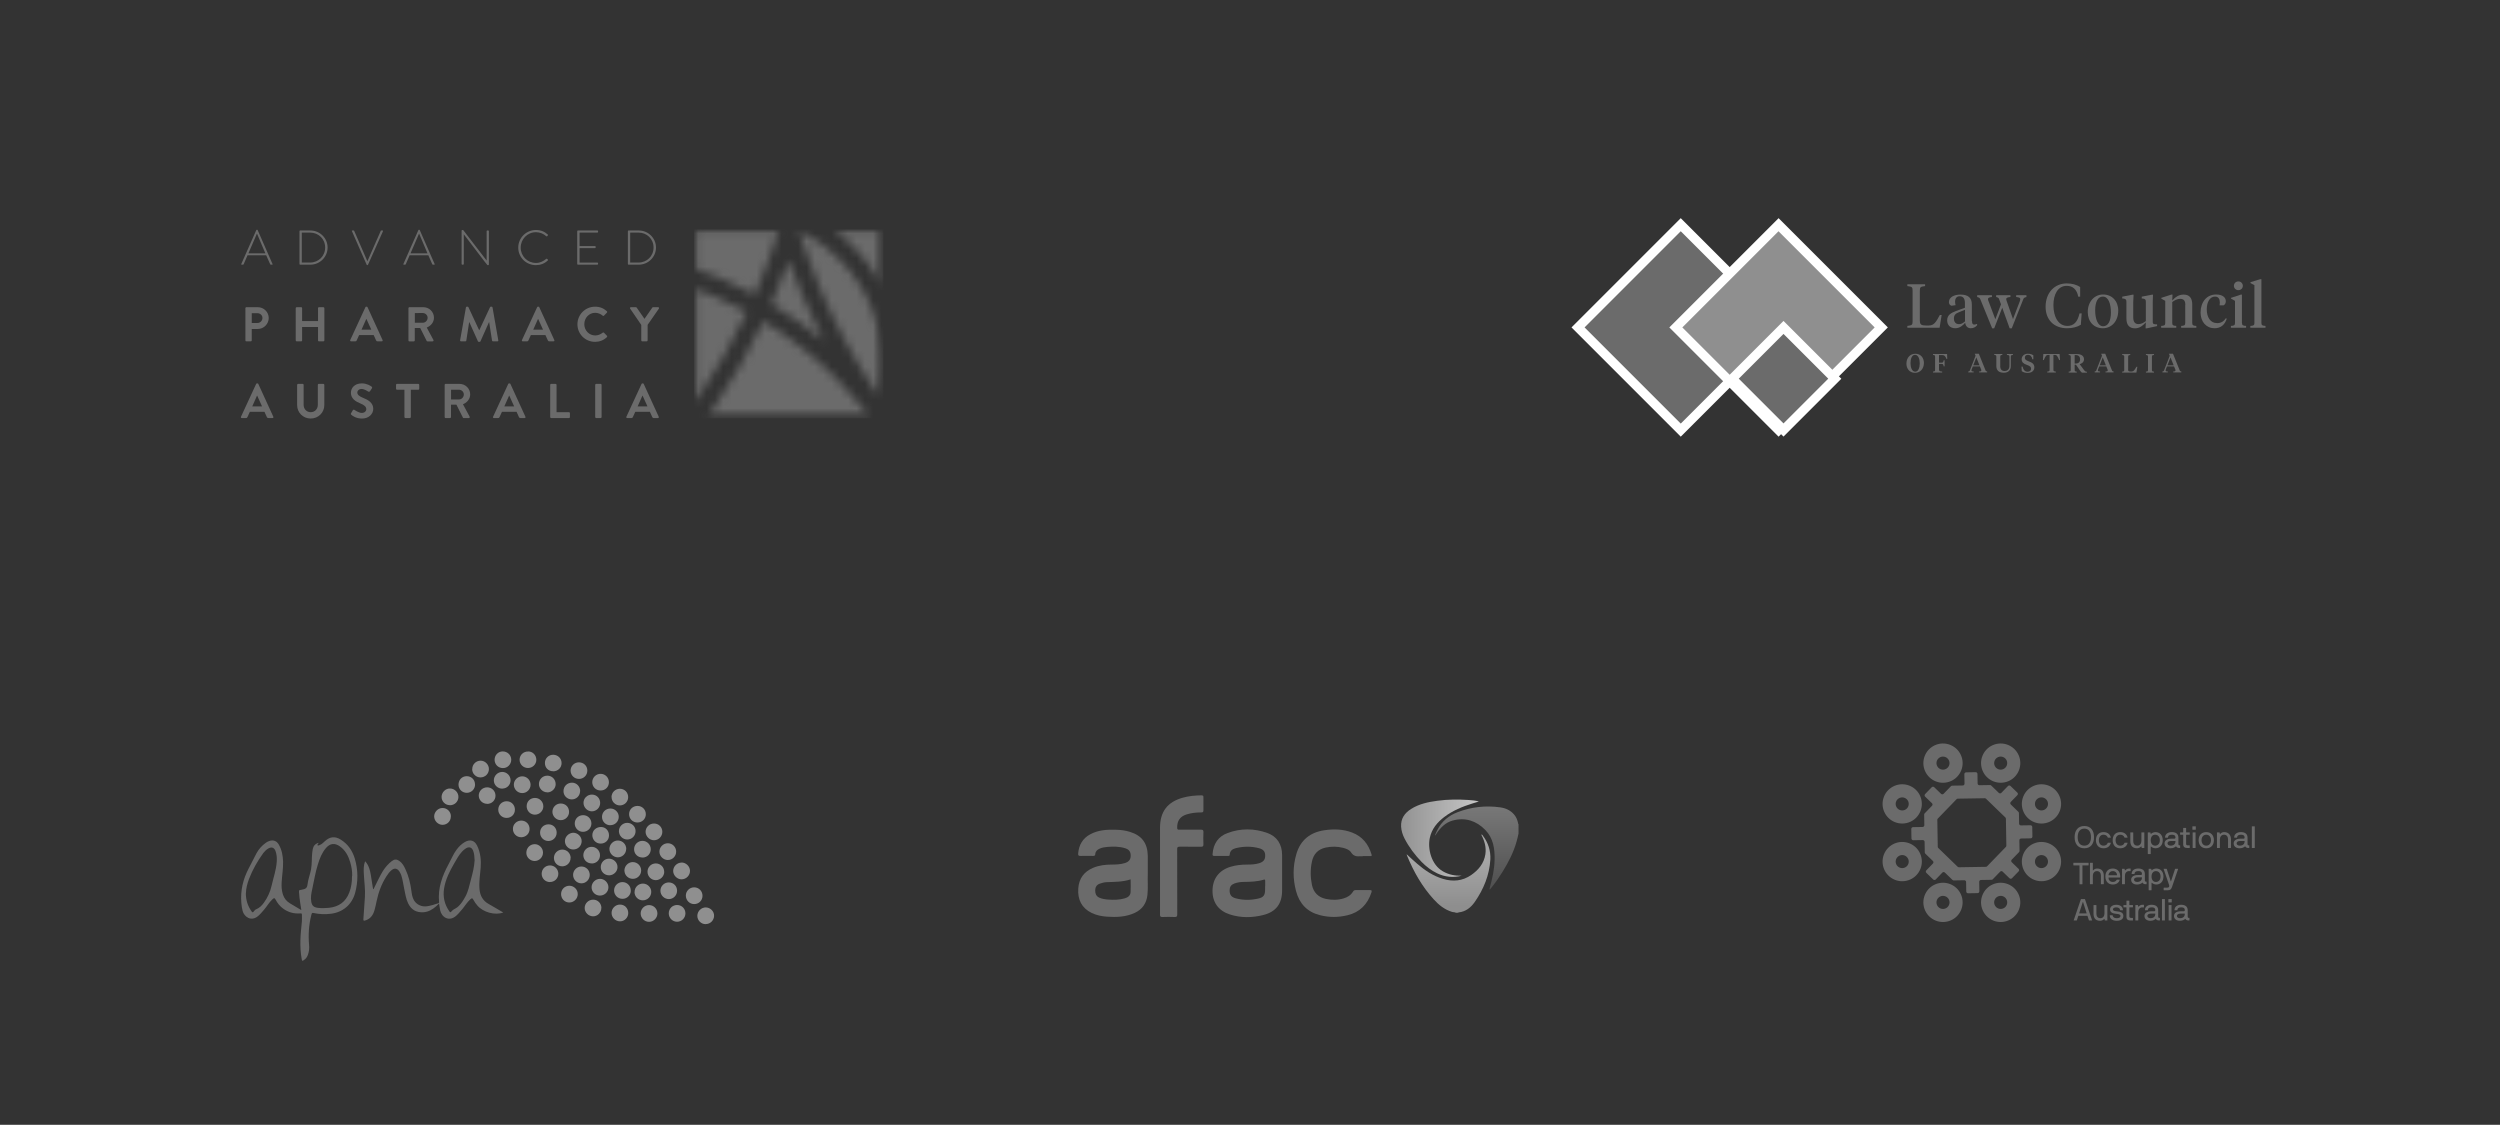 <?xml version="1.0" encoding="utf-8"?>
<!-- Generator: Adobe Illustrator 29.5.1, SVG Export Plug-In . SVG Version: 9.03 Build 0)  -->
<svg version="1.1" id="Layer_1" xmlns="http://www.w3.org/2000/svg" xmlns:xlink="http://www.w3.org/1999/xlink" x="0px" y="0px"
	 viewBox="0 0 300 134.98" style="enable-background:new 0 0 300 134.98;" xml:space="preserve">
<rect x="0" y="0" width="300" height="134.98" fill="#333333" stroke="none"/>
<path style="fill:#6B6B6B;" d="M36.16,109.21c-0.05-0.33-0.1-0.62-0.14-0.9
	c-0.06-0.43-0.12-0.85-0.14-1.29c0-0.15,0.02-0.24,0.19-0.23
	c0.04,0,0.07,0,0.11-0.02c0.34-0.08,0.66-0.08,0.72-0.62
	c0.06-0.6,0.3-1.18,0.42-1.79c0.13-0.68,0.07-1.37,0.15-2.05
	c0.02-0.14,0.03-0.28,0.06-0.41c0.08-0.39,0.28-0.63,0.67-0.76
	c0.04,0.03,0,0.05,0,0.07c-0.02,0.08-0.16,0.15-0.1,0.22
	c0.07,0.08,0.19,0,0.28-0.03c0.25-0.1,0.42-0.29,0.61-0.46
	c0.6-0.55,1.22-0.62,1.91-0.18c0.86,0.54,1.39,1.32,1.68,2.28
	c0.4,1.37,0.41,2.75,0.03,4.13s-1.47,2.31-2.9,2.48
	c-0.7,0.09-1.4,0.06-2.09-0.09c-0.17-0.04-0.2,0.02-0.24,0.16
	c-0.32,1.21-0.4,2.43-0.29,3.67c0.04,0.41,0,0.82-0.15,1.21
	c-0.09,0.26-0.25,0.46-0.47,0.61c-0.2,0.14-0.21,0.13-0.26-0.1
	c-0.14-0.76-0.18-1.52-0.16-2.29c0.02-0.76,0.11-1.52,0.18-2.27
	c0.02-0.26,0-0.52,0-0.79c0-0.14-0.06-0.16-0.19-0.15
	c-0.76,0.06-1.46-0.13-2.08-0.59c-0.38-0.28-0.66-0.64-0.88-1.05
	c-0.12-0.23-0.2-0.24-0.39-0.05c-0.41,0.38-0.67,0.87-1.03,1.28
	c-0.22,0.25-0.42,0.5-0.68,0.72c-0.85,0.72-1.67,0.09-1.86-0.59
	c-0.09-0.33-0.13-0.66-0.16-0.99c-0.12-1.46,0.2-2.83,0.88-4.12
	c0.32-0.6,0.61-1.21,0.93-1.81c0.27-0.5,0.64-0.92,1.11-1.26
	c0.12-0.09,0.25-0.16,0.38-0.21c0.49-0.19,0.92-0.06,1.19,0.4
	c0.37,0.64,0.5,1.34,0.52,2.06c0.02,0.82-0.12,1.63-0.17,2.45
	c-0.03,0.51-0.01,1.02,0.16,1.52c0.15,0.44,0.42,0.78,0.82,1.02
	c0.45,0.27,0.9,0.54,1.39,0.83L36.16,109.21z M42.26,105.12
	c0.02-0.53-0.07-1.09-0.23-1.64c-0.22-0.76-0.58-1.44-1.24-1.91
	c-0.61-0.44-1.18-0.38-1.67,0.19c-0.49,0.56-0.75,1.25-0.97,1.95
	c-0.31,0.97-0.46,1.98-0.68,2.97c-0.11,0.5-0.21,1-0.12,1.52
	c0.09,0.49,0.29,0.67,0.78,0.74c0.45,0.06,0.89,0.04,1.33,0
	c1.19-0.12,2.03-0.71,2.46-1.85c0.23-0.62,0.33-1.25,0.32-1.96
	L42.26,105.12z M29.5,107.18c0,0.85,0.24,1.56,0.7,2.2
	c0.08,0.11,0.13,0.13,0.23,0.02c0.09-0.1,0.16-0.23,0.3-0.28
	c0.4-0.16,0.69-0.45,0.94-0.8c0.45-0.62,0.76-1.31,0.93-2.06
	c0.21-0.95,0.55-1.88,0.61-2.86c0.03-0.43,0-0.85-0.14-1.25
	c-0.15-0.45-0.49-0.57-0.89-0.32c-0.23,0.14-0.42,0.32-0.58,0.53
	c-0.7,0.97-1.29,2-1.72,3.12c-0.22,0.58-0.36,1.17-0.37,1.72
	L29.5,107.18z"/>
<path style="fill:#6B6B6B;" d="M60.39,109.5c-0.98,0.37-2.41-0.02-3.11-0.84
	c-0.19-0.22-0.35-0.45-0.48-0.7c-0.1-0.2-0.19-0.21-0.35-0.05
	c-0.17,0.16-0.33,0.33-0.47,0.52c-0.29,0.41-0.6,0.81-0.95,1.18
	c-0.08,0.09-0.16,0.17-0.25,0.25c-0.9,0.83-1.8,0.18-1.96-0.63
	c-0.05-0.26-0.09-0.52-0.14-0.8c-0.13,0.12-0.24,0.23-0.36,0.34
	c-0.43,0.38-0.91,0.65-1.48,0.7c-0.87,0.06-1.49-0.29-1.87-1.08
	c-0.28-0.59-0.35-1.23-0.49-1.86c-0.11-0.5-0.16-1.01-0.33-1.5
	c-0.06-0.16-0.13-0.31-0.22-0.45c-0.27-0.4-0.61-0.45-0.98-0.13
	c-0.23,0.2-0.41,0.45-0.58,0.71c-0.6,0.94-0.97,1.96-1.19,3.04
	c-0.07,0.34-0.14,0.69-0.24,1.02c-0.16,0.57-0.46,1.02-1.06,1.22
	c-0.26,0.09-0.29,0.06-0.27-0.21c0.06-0.87,0.13-1.73,0.18-2.6
	c0.06-0.92-0.09-1.84-0.13-2.76c-0.03-0.5-0.04-1.01,0.15-1.52
	c0.24,0.24,0.38,0.53,0.49,0.83c0.19,0.53,0.23,1.1,0.33,1.65
	c0.05,0.28,0.09,0.57,0.14,0.87c0.1-0.03,0.1-0.1,0.13-0.16
	c0.35-0.67,0.65-1.38,1.05-2.02c0.29-0.46,0.65-0.87,1.08-1.2
	c0.3-0.23,0.58-0.23,0.9,0c0.34,0.24,0.54,0.59,0.71,0.96
	c0.4,0.84,0.61,1.73,0.73,2.65c0.05,0.38,0.11,0.77,0.31,1.11
	c0.32,0.53,0.93,0.81,1.58,0.71c0.45-0.07,0.88-0.21,1.31-0.35
	c0.08-0.02,0.13-0.05,0.12-0.14c-0.17-1.67,0.38-3.17,1.16-4.6
	c0.32-0.58,0.56-1.21,0.97-1.74c0.27-0.35,0.58-0.66,0.97-0.88
	c0.61-0.35,1.15-0.2,1.46,0.43c0.41,0.84,0.5,1.74,0.43,2.67
	c-0.07,0.85-0.22,1.7-0.14,2.56c0.07,0.78,0.4,1.4,1.12,1.79
	c0.58,0.32,1.14,0.67,1.73,1.01L60.39,109.5z M56.95,103.18
	c-0.02-0.35-0.03-0.73-0.17-1.08c-0.15-0.41-0.47-0.53-0.85-0.31
	c-0.19,0.11-0.34,0.25-0.49,0.41c-0.39,0.42-0.65,0.92-0.93,1.4
	c-0.55,0.94-1.04,1.91-1.22,3.01c-0.16,1.01,0.05,1.93,0.64,2.76
	c0.08,0.11,0.13,0.14,0.23,0.02c0.14-0.17,0.32-0.3,0.52-0.39
	c0.13-0.06,0.24-0.16,0.35-0.26c0.35-0.33,0.59-0.74,0.82-1.16
	c0.34-0.61,0.46-1.29,0.64-1.95c0.21-0.8,0.43-1.6,0.47-2.45
	L56.95,103.18z"/>
<path style="fill:#8F8F8F;" d="M63.2,96.74c0-0.57,0.43-0.99,1-0.99
	c0.55,0,1,0.45,1,1.01c0,0.55-0.46,1-1.01,1c-0.55,0-0.99-0.45-0.99-1.01
	L63.2,96.74z"/>
<path style="fill:#8F8F8F;" d="M53.98,96.62c-0.56,0-1.01-0.47-0.99-1.02
	c0.02-0.54,0.48-0.99,1.01-0.98c0.56,0,1.03,0.48,1.01,1.03
	c-0.02,0.56-0.46,0.98-1.03,0.98L53.98,96.62z"/>
<path style="fill:#8F8F8F;" d="M75.39,109.57c0,0.54-0.45,1-0.99,0.99
	c-0.56,0-1.02-0.47-1.01-1.02c0-0.54,0.47-1,1.02-0.99
	C74.97,108.55,75.39,109,75.39,109.57z"/>
<path style="fill:#8F8F8F;" d="M72.07,94.86c-0.56,0-1-0.44-1-1c0-0.55,0.46-1.01,1.01-1
	c0.55,0,0.99,0.45,0.99,1.01C73.07,94.43,72.64,94.86,72.07,94.86z"/>
<path style="fill:#8F8F8F;" d="M63.67,94.17c0,0.55-0.46,1.01-1.01,1
	c-0.55,0-1-0.46-1-1.01s0.46-1,1.01-1C63.23,93.16,63.67,93.62,63.67,94.17z
	"/>
<path style="fill:#8F8F8F;" d="M75.28,100.74c-0.56,0-1-0.44-1.01-1c0-0.55,0.45-1,1-1
	s1.01,0.45,1,1c0,0.56-0.45,1-1,1H75.28z"/>
<path style="fill:#8F8F8F;" d="M65.16,102.31c0,0.55-0.45,1.01-1,1.01
	c-0.54,0-1-0.44-1-0.98c0-0.58,0.43-1.03,0.99-1.04
	c0.54-0.01,1,0.45,1.01,1V102.31z"/>
<path style="fill:#8F8F8F;" d="M73.24,99.03c-0.56,0-1-0.45-1-1.01c0-0.56,0.45-1,1.01-1
	c0.55,0,1.01,0.46,1,1.01c0,0.55-0.46,1-1.01,0.99V99.03z"/>
<path style="fill:#8F8F8F;" d="M77.89,108.61c0.55,0,1,0.45,1,1.01
	c0,0.54-0.47,1.01-1.01,1c-0.55,0-1-0.46-1-1.01
	C76.88,109.07,77.34,108.61,77.89,108.61z"/>
<path style="fill:#8F8F8F;" d="M76.15,107.03c0-0.56,0.45-1,1-1s1.01,0.46,1,1.01
	c0,0.55-0.46,1-1.01,1c-0.56,0-1-0.45-1-1.01H76.15z"/>
<path style="fill:#8F8F8F;" d="M75.7,106.87c0,0.55-0.46,1-1.01,0.99
	c-0.56,0-1-0.46-1-1.01s0.46-1,1.01-1s1,0.46,0.99,1.01L75.7,106.87z"/>
<path style="fill:#8F8F8F;" d="M61.79,97.17c0,0.56-0.45,0.99-1.01,0.98
	c-0.55,0-0.99-0.45-0.99-0.99c0-0.57,0.45-1.02,1.02-1.01
	C61.36,96.15,61.8,96.6,61.79,97.17z"/>
<path style="fill:#8F8F8F;" d="M75.14,101.9c-0.01,0.55-0.49,1-1.03,0.98
	c-0.55-0.02-1-0.5-0.98-1.04c0.02-0.55,0.5-1,1.04-0.98
	c0.56,0.02,0.99,0.48,0.98,1.03L75.14,101.9z"/>
<path style="fill:#8F8F8F;" d="M71.99,107.47c-0.56,0-1.01-0.46-1-1.01s0.47-1,1.02-1
	c0.54,0,1.01,0.48,1,1.02C73.01,107.03,72.55,107.47,71.99,107.47z"/>
<path style="fill:#8F8F8F;" d="M68.47,102.96c0,0.56-0.45,1-1,1c-0.56,0-1-0.45-1-1.01
	c0-0.55,0.45-1,1.01-1c0.55,0,1,0.45,1,1.01H68.47z"/>
<path style="fill:#8F8F8F;" d="M54.1,97.97c0,0.57-0.43,1-0.99,1.01
	c-0.54,0-1.01-0.47-1.01-1.01s0.47-1.02,1.01-1.01
	c0.56,0,1,0.45,1,1.01H54.1z"/>
<path style="fill:#8F8F8F;" d="M84.67,110.9c-0.55-0.01-0.99-0.46-0.99-1
	c0-0.56,0.48-1.02,1.03-1.01c0.55,0.02,1,0.48,0.98,1.02
	c-0.02,0.56-0.47,0.99-1.03,0.98L84.67,110.9z"/>
<path style="fill:#8F8F8F;" d="M82.25,109.61c0,0.55-0.45,1-1,1s-1-0.45-1-1.01
	c0-0.56,0.44-1,1-1s1,0.44,1,1V109.61z"/>
<path style="fill:#8F8F8F;" d="M65.67,95.08c-0.55,0-1.01-0.48-1-1.01
	c0.02-0.57,0.45-0.99,1.01-0.99c0.57,0,1,0.45,1,1.03
	c0,0.53-0.48,0.98-1.01,0.98V95.08z"/>
<path style="fill:#8F8F8F;" d="M77.09,102.9c-0.56,0-1-0.43-1-0.99s0.44-1,1-1.01
	c0.55,0,1,0.45,1,1.01c0,0.56-0.43,1-1,1V102.9z"/>
<path style="fill:#8F8F8F;" d="M73.1,105.04c-0.56,0-1.01-0.43-1.01-0.99
	c0-0.55,0.44-1.01,0.99-1.01c0.55,0,1.03,0.47,1.02,1.01
	C74.1,104.59,73.64,105.03,73.1,105.04z"/>
<path style="fill:#8F8F8F;" d="M69.61,94.94c0,0.56-0.46,1-1.01,0.99
	s-0.99-0.46-0.98-1c0-0.58,0.45-1.01,1.02-1.01
	c0.55,0,0.99,0.46,0.98,1.02L69.61,94.94z"/>
<path style="fill:#8F8F8F;" d="M82.3,107.47c0-0.55,0.46-1,1.01-0.99
	c0.55,0,1,0.46,0.99,1.02c0,0.56-0.45,1-1.01,0.99
	C82.74,108.49,82.3,108.03,82.3,107.47z"/>
<path style="fill:#8F8F8F;" d="M67.33,107.29c0-0.56,0.44-1,1-1c0.55,0,1.01,0.46,1,1.01
	c0,0.55-0.47,1-1.01,1C67.76,108.3,67.33,107.85,67.33,107.29z"/>
<path style="fill:#8F8F8F;" d="M60.28,94.64c-0.56,0-1.02-0.44-1.02-0.99
	c0-0.55,0.45-1.01,1-1.02c0.55,0,1,0.44,1.01,0.99
	c0,0.57-0.42,1-0.99,1.01L60.28,94.64z"/>
<path style="fill:#8F8F8F;" d="M56.67,92.28c0-0.55,0.45-1,1-1c0.54,0,1,0.46,1,1.01
	s-0.45,1-1.01,1c-0.56,0-1-0.45-1-1L56.67,92.28z"/>
<path style="fill:#8F8F8F;" d="M81.78,103.5c0.53,0,1,0.44,1.02,0.98
	c0.02,0.55-0.44,1.03-1,1.04c-0.53,0.01-1.01-0.46-1.02-1
	c0-0.54,0.45-1,1-1.01V103.5z"/>
<path style="fill:#8F8F8F;" d="M73.38,95.66c0-0.56,0.44-1,1-1.01
	c0.57,0,1.01,0.45,1,1.02c0,0.54-0.45,0.98-0.99,0.98c-0.55,0-1-0.45-1-1
	L73.38,95.66z"/>
<path style="fill:#8F8F8F;" d="M68.29,97.43c0,0.55-0.46,1-1.01,0.99
	c-0.53,0-0.99-0.47-0.99-1c0-0.56,0.45-1.01,1-1c0.58,0,1,0.43,1,1.02
	V97.43z"/>
<path style="fill:#8F8F8F;" d="M76.94,104.45c0,0.56-0.44,1.01-1,1.01s-1-0.44-1.01-1
	c0-0.54,0.46-1.01,1-1.01C76.49,103.45,76.93,103.9,76.94,104.45z"/>
<path style="fill:#8F8F8F;" d="M66,105.85c-0.56,0-1-0.44-1-1s0.44-1,1-1c0.55,0,1,0.45,1,1
	s-0.45,1-1.01,0.99L66,105.85z"/>
<path style="fill:#8F8F8F;" d="M80.24,105.89c0.57,0,1,0.42,1.01,0.99
	c0,0.56-0.44,1.01-0.99,1.01c-0.54,0-1.01-0.45-1.01-1s0.45-1,1-1H80.24z"
	/>
<path style="fill:#8F8F8F;" d="M80.14,101.19c0.56,0,1,0.46,1,1.01s-0.46,1.01-1.01,1
	c-0.54,0-1.01-0.48-1-1.01C79.13,101.64,79.6,101.19,80.14,101.19z"/>
<path style="fill:#8F8F8F;" d="M70.77,104.99c0,0.55-0.46,1.02-1,1.01
	c-0.55,0-1-0.46-1-1.01s0.45-1.01,1-1.01
	C70.33,103.98,70.77,104.43,70.77,104.99z"/>
<path style="fill:#8F8F8F;" d="M68.79,101.94c-0.55,0-1.01-0.47-1-1.01
	c0-0.53,0.47-0.99,1-1c0.54,0,1.01,0.46,1.01,1
	c0,0.57-0.44,1.01-1.02,1.01H68.79z"/>
<path style="fill:#8F8F8F;" d="M63.55,99.48c0,0.56-0.45,0.99-1.01,0.99
	c-0.56,0-1-0.46-0.99-1.01c0-0.56,0.46-0.99,1.01-0.99
	C63.12,98.47,63.55,98.91,63.55,99.48z"/>
<path style="fill:#8F8F8F;" d="M71.01,103.61c-0.57,0-1-0.42-1.01-0.98
	c0-0.56,0.45-1.02,1.01-1.01c0.54,0,1,0.47,0.99,1.02
	c0,0.55-0.44,0.98-0.99,0.98V103.61z"/>
<path style="fill:#8F8F8F;" d="M72.02,96.36c0,0.55-0.45,1-1,1c-0.54,0-1-0.47-1-1.02
	c0-0.55,0.45-0.99,1.01-0.99C71.59,95.35,72.02,95.79,72.02,96.36z"/>
<path style="fill:#8F8F8F;" d="M69.47,91.48c0.57,0,1.01,0.43,1.01,0.99s-0.44,1-1,1
	s-1-0.43-1.01-0.99C68.47,91.93,68.91,91.48,69.47,91.48z"/>
<path style="fill:#8F8F8F;" d="M76.5,96.71c0.57,0,1,0.44,1,1s-0.45,0.99-1.01,0.99
	c-0.56,0-1-0.44-1-1S75.93,96.71,76.5,96.71z"/>
<path style="fill:#8F8F8F;" d="M72.16,108.96c0,0.55-0.46,1.01-1,1
	c-0.55-0.01-1.01-0.48-1-1.01c0.01-0.55,0.46-0.99,1.02-0.99
	s0.99,0.44,0.99,1.01L72.16,108.96z"/>
<path style="fill:#8F8F8F;" d="M78.48,98.82c0.56,0,1,0.44,1,1c0,0.55-0.45,1.01-1,1.01
	c-0.54,0-1-0.46-1.01-1.01C77.47,99.27,77.92,98.82,78.48,98.82z"/>
<path style="fill:#8F8F8F;" d="M69.98,97.82c0.56,0,0.99,0.44,0.99,1
	c0,0.55-0.46,1-1.01,1c-0.56,0-1-0.46-0.99-1.01
	C68.97,98.25,69.41,97.82,69.98,97.82z"/>
<path style="fill:#8F8F8F;" d="M79.71,104.61c0,0.55-0.46,1-1.01,1.01
	c-0.55,0-1-0.45-1-1.01c0-0.56,0.44-1,1-1c0.55,0,1.01,0.45,1,1H79.71z"/>
<path style="fill:#8F8F8F;" d="M61.35,91.17c0,0.55-0.45,1.01-1,1c-0.56,0-1-0.44-1-1
	c0-0.55,0.43-1,0.97-1C60.9,90.17,61.34,90.6,61.35,91.17z"/>
<path style="fill:#8F8F8F;" d="M63.37,90.17c0.56,0,0.99,0.45,0.99,1.01
	c0,0.54-0.45,0.98-1,0.98c-0.56,0-1.01-0.44-1.01-0.99
	c0-0.56,0.45-1,1.03-0.99L63.37,90.17z"/>
<path style="fill:#8F8F8F;" d="M66.8,99.92c0,0.56-0.44,1-1,1c-0.55,0-1-0.46-0.99-1.01
	c0-0.56,0.44-0.99,1.01-0.99C66.38,98.92,66.8,99.35,66.8,99.92z"/>
<path style="fill:#8F8F8F;" d="M57.01,94.13c0,0.56-0.43,1-0.99,1.01
	c-0.55,0-0.99-0.42-1-0.97c0-0.59,0.41-1.02,0.98-1.03
	c0.57,0,1,0.43,1,0.99H57.01z"/>
<path style="fill:#8F8F8F;" d="M66.37,92.55c-0.57,0-0.99-0.43-0.98-1
	c0-0.55,0.44-0.98,0.99-0.98c0.57,0,1.02,0.45,1.01,1.01
	c0,0.55-0.45,0.98-1.02,0.98V92.55z"/>
<path style="fill:#8F8F8F;" d="M58.46,96.46c-0.56,0-1.01-0.45-1.01-0.99
	c0-0.55,0.45-0.99,1.01-0.99c0.56,0,1,0.44,1,1s-0.44,0.99-1.01,0.99
	L58.46,96.46z"/>
<path style="fill:#8F8F8F;" d="M73.08,100.25c0,0.56-0.44,0.99-1.01,0.98
	c-0.55,0-0.99-0.45-0.99-1.01c0-0.56,0.45-0.98,1.04-0.98
	c0.55,0,0.96,0.44,0.96,1V100.25z"/>
<path style="fill:#6B6B6B;" d="M137.732,104.95c-0.03,0.71,0.05,1.58-0.04,2.45
	c-0.11,0.99-0.61,1.72-1.51,2.14c-1.07,0.5-2.2,0.54-3.35,0.46
	c-0.64-0.04-1.26-0.17-1.84-0.45c-1.21-0.6-1.69-1.62-1.6-2.93
	c0.08-1.2,0.69-2.02,1.78-2.48c0.71-0.3,1.46-0.39,2.22-0.39
	c0.53,0,1.07-0.02,1.59-0.18c0.51-0.16,0.73-0.46,0.7-0.97
	c-0.02-0.41-0.21-0.67-0.66-0.81c-0.7-0.22-1.41-0.22-2.13-0.16
	c-0.32,0.03-0.64,0.07-0.94,0.21c-0.29,0.13-0.5,0.32-0.52,0.66
	c-0.01,0.17-0.1,0.21-0.26,0.21c-0.5,0-1.01-0.02-1.51,0
	c-0.27,0.01-0.3-0.1-0.28-0.32c0.09-1.01,0.55-1.79,1.44-2.27
	c0.96-0.52,2-0.58,3.06-0.55c0.59,0.01,1.17,0.08,1.73,0.26
	c1.42,0.44,2.1,1.37,2.12,2.88c0,0.7,0,1.39,0,2.25l0,0V104.95z
	 M135.682,105.52c-0.95,0.32-1.91,0.3-2.86,0.34
	c-0.3,0.01-0.6,0.08-0.88,0.19c-0.35,0.14-0.51,0.41-0.52,0.78
	c0,0.39,0.1,0.7,0.47,0.88c0.35,0.16,0.71,0.21,1.08,0.24
	c0.68,0.05,1.35,0.04,2.01-0.15c0.37-0.11,0.67-0.33,0.69-0.75
	c0.03-0.5,0-1,0-1.53l0,0L135.682,105.52z"/>
<path style="fill:#6B6B6B;" d="M153.852,104.79v2.06c0,1.59-0.72,2.56-2.25,2.95
	c-1.34,0.34-2.7,0.36-4.03-0.07c-1.36-0.44-2.09-1.46-2.07-2.86
	c0.01-1.41,0.77-2.43,2.14-2.85c0.65-0.2,1.32-0.27,2-0.27
	c0.49,0,0.99-0.02,1.47-0.17c0.51-0.16,0.71-0.42,0.71-0.9
	s-0.2-0.75-0.72-0.89c-0.93-0.25-1.87-0.24-2.81-0.01
	c-0.4,0.1-0.7,0.32-0.73,0.78c0,0.12-0.06,0.15-0.17,0.15
	c-0.57,0-1.13,0-1.7,0c-0.21,0-0.19-0.11-0.18-0.26
	c0.09-1.21,0.69-2.08,1.8-2.49c1.58-0.58,3.19-0.57,4.77,0
	c1.17,0.42,1.76,1.36,1.77,2.62c0,0.74,0,1.48,0,2.21l0,0H153.852z
	 M151.822,106.36c0-0.21,0-0.43,0-0.65c0-0.12-0.01-0.2-0.17-0.15
	c-0.78,0.24-1.59,0.26-2.4,0.27c-0.39,0-0.76,0.06-1.13,0.19
	c-0.39,0.15-0.56,0.4-0.57,0.81c0,0.54,0.2,0.83,0.74,0.97
	c0.89,0.24,1.8,0.23,2.69,0.03c0.66-0.15,0.83-0.41,0.83-1.11
	v-0.37l0,0L151.822,106.36z"/>
<path style="fill:#6B6B6B;" d="M163.532,102.75c-0.09,0-0.18,0-0.27,0
	c-0.45,0.04-0.84,0-1.13-0.46c-0.2-0.32-0.59-0.45-0.96-0.55
	c-0.7-0.18-1.4-0.18-2.1-0.03c-0.9,0.2-1.45,0.77-1.64,1.68
	c-0.2,0.93-0.19,1.87,0,2.8c0.2,0.92,0.77,1.49,1.68,1.68
	c0.72,0.15,1.44,0.15,2.15-0.07c0.46-0.14,0.85-0.39,1.1-0.81
	c0.09-0.15,0.19-0.18,0.35-0.18c0.55,0,1.09,0.01,1.64,0
	c0.23,0,0.3,0.03,0.22,0.28c-0.47,1.45-1.41,2.39-2.88,2.74
	c-1.1,0.27-2.2,0.27-3.3-0.01c-1.52-0.38-2.47-1.38-2.87-2.9
	c-0.39-1.47-0.39-2.96,0.04-4.43c0.49-1.69,1.67-2.61,3.36-2.86
	c1.14-0.17,2.27-0.14,3.37,0.29c1.2,0.47,1.92,1.38,2.29,2.6
	c0.05,0.16,0.04,0.22-0.14,0.21c-0.3-0.01-0.61,0-0.91,0L163.532,102.75z"
	/>
<path style="fill:#6B6B6B;" d="M139.202,104.37c0-1.67,0-3.34,0-5.01
	c0-1.96,0.88-3.12,2.74-3.64c0.72-0.2,1.47-0.27,2.22-0.28
	c0.21,0,0.26,0.07,0.25,0.26c-0.01,0.5-0.01,1,0,1.51
	c0,0.21-0.04,0.28-0.26,0.28c-0.6,0-1.19,0.06-1.76,0.24
	c-0.79,0.25-1.14,0.76-1.13,1.6c0,0.2,0.07,0.24,0.25,0.23
	c0.87,0,1.74,0,2.6,0c0.24,0,0.31,0.06,0.3,0.31
	c-0.02,0.48-0.02,0.96,0,1.44c0.01,0.25-0.08,0.3-0.31,0.3
	c-0.84-0.01-1.68,0-2.51-0.01c-0.26,0-0.34,0.05-0.33,0.33
	c0.01,2.59,0,5.19,0.01,7.78c0,0.28-0.07,0.34-0.33,0.33
	c-0.48-0.02-0.97-0.02-1.45,0c-0.22,0-0.29-0.05-0.29-0.28
	c0.01-1.79,0-3.59,0-5.38L139.202,104.37z"/>
<g>
	<defs>
		<rect id="SVGID_1_" x="168.132" y="95.94" width="14.09" height="13.62"/>
	</defs>
	<clipPath id="SVGID_00000177486417435805601970000016498547588404900492_">
		<use xlink:href="#SVGID_1_"  style="overflow:visible;"/>
	</clipPath>
	<g style="clip-path:url(#SVGID_00000177486417435805601970000016498547588404900492_);">
		
			<linearGradient id="SVGID_00000106867625546658378940000008171408255816472225_" gradientUnits="userSpaceOnUse" x1="177.212" y1="320.82" x2="177.212" y2="334.77" gradientTransform="matrix(1 0 0 1 0 -224.06)">
			<stop  offset="0" style="stop-color:#787878"/>
			<stop  offset="1" style="stop-color:#3F3F3F"/>
		</linearGradient>
		<path style="fill:url(#SVGID_00000106867625546658378940000008171408255816472225_);" d="M182.232,99.98
			c-0.07,0.32-0.14,0.64-0.23,0.96c-0.36,1.31-0.97,2.5-1.68,3.65
			c-0.4,0.65-0.84,1.29-1.32,1.89c-0.07,0.09-0.14,0.17-0.23,0.28
			c-0.04-0.1-0.02-0.17,0-0.23c0.31-1.1,0.56-2.21,0.58-3.35
			c0.03-1.32-0.15-2.6-1.12-3.59c-1.08-1.1-2.41-1.54-3.93-1.12
			c-0.85,0.24-1.44,0.84-1.92,1.56c-0.04,0.07-0.09,0.13-0.13,0.2
			c0,0-0.02,0-0.06,0c0.1-0.22,0.18-0.43,0.29-0.64
			c0.53-1.03,1.37-1.73,2.44-2.13c1.64-0.63,3.35-0.82,5.09-0.58
			c0.67,0.09,1.27,0.36,1.71,0.9c0.24,0.29,0.37,0.63,0.45,1
			c0,0.04,0,0.1,0.05,0.12v1.11l0,0L182.232,99.98z"/>
		
			<linearGradient id="SVGID_00000036209513496067311210000013679253936351114889_" gradientUnits="userSpaceOnUse" x1="173.83" y1="324.23" x2="173.83" y2="333.61" gradientTransform="matrix(1 0 0 1 0 -224.06)">
			<stop  offset="0.33" style="stop-color:#A6A6A6"/>
			<stop  offset="0.91" style="stop-color:#8E8E8E"/>
		</linearGradient>
		<path style="fill:url(#SVGID_00000036209513496067311210000013679253936351114889_);" d="M174.742,109.55
			c-0.16-0.11-0.35-0.07-0.52-0.13c-0.87-0.27-1.56-0.82-2.16-1.48
			c-1.4-1.53-2.41-3.31-3.2-5.22c-0.02-0.04-0.03-0.09-0.05-0.14
			c0-0.01,0-0.03,0-0.06c0.42,0.38,0.82,0.77,1.25,1.13
			c0.91,0.79,1.91,1.46,3.08,1.81c1.21,0.37,2.36,0.27,3.42-0.47
			c0.87-0.61,1.51-1.38,1.68-2.46c0.13-0.84-0.09-1.62-0.49-2.37
			c0.11-0.04,0.15,0.06,0.19,0.12c0.64,0.84,0.95,1.8,0.9,2.85
			c-0.11,1.89-0.81,3.58-1.88,5.12c-0.47,0.67-1.09,1.16-1.95,1.24
			c0,0-0.02,0.02-0.03,0.04h-0.24L174.742,109.55z"/>
		
			<linearGradient id="SVGID_00000183930844104004733270000015507551950135786404_" gradientUnits="userSpaceOnUse" x1="168.129" y1="324.647" x2="177.462" y2="324.647" gradientTransform="matrix(1 0 0 1 0 -224.06)">
			<stop  offset="0" style="stop-color:#929292"/>
			<stop  offset="1" style="stop-color:#C6C6C6"/>
		</linearGradient>
		<path style="fill:url(#SVGID_00000183930844104004733270000015507551950135786404_);" d="M175.442,105.08
			c-1.03,0.26-2.02,0.18-2.98-0.28c-0.71-0.34-1.32-0.81-1.87-1.37
			c-0.82-0.85-1.52-1.78-2.06-2.83c-0.22-0.44-0.37-0.9-0.4-1.4
			c-0.05-0.95,0.41-1.63,1.19-2.12c0.96-0.61,2.06-0.84,3.17-0.99
			c1.25-0.17,2.5-0.17,3.75-0.09c0.41,0.03,0.82,0.06,1.22,0.18
			c-0.27,0.08-0.54,0.16-0.81,0.25c-1.18,0.37-2.33,0.84-3.33,1.6
			c-0.86,0.65-1.52,1.45-1.75,2.53c-0.27,1.29,0.17,3.19,1.57,4
			c0.71,0.41,1.48,0.55,2.28,0.53l0,0L175.442,105.08z"/>
	</g>
</g>
<rect x="188.58" y="26.18" style="fill:none;" width="83.28" height="26.22"/>
<path style="fill:#6B6B6B;" d="M201.69,26.96l-12.33,12.33l12.33,12.33l12.33-12.33
	C214.02,39.29,201.69,26.96,201.69,26.96z"/>
<path style="fill:#FFFFFF;" d="M201.69,52.4l-13.11-13.11l13.11-13.11l13.11,13.11
	L201.69,52.4z M190.15,39.29l11.54,11.54l11.54-11.54L201.69,27.75
	L190.15,39.29z"/>
<path style="fill:#8F8F8F;" d="M213.43,26.96l-12.33,12.33l12.33,12.33l12.33-12.33
	C225.76,39.29,213.43,26.96,213.43,26.96z"/>
<path style="fill:#FFFFFF;" d="M213.43,52.4l-13.11-13.11l13.11-13.11l13.11,13.11
	L213.43,52.4z M201.88,39.29l11.54,11.54l11.54-11.54L213.42,27.75
	L201.88,39.29L201.88,39.29z"/>
<path style="fill:#6B6B6B;" d="M214.02,39.29l-6.16,6.16l6.16,6.16l6.16-6.16
	L214.02,39.29z"/>
<path style="fill:#FFFFFF;" d="M214.02,52.39l-6.94-6.94l6.94-6.94l6.94,6.94
	L214.02,52.39z M208.65,45.44l5.37,5.37l5.37-5.37l-5.37-5.37
	L208.65,45.44z"/>
<path style="fill:#6B6B6B;" d="M230.39,38.55c0,0.4,0.2,0.51,0.69,0.51h0.39
	c0.6,0,0.85-0.4,1.31-1.26H233l-0.25,1.53h-3.87v-0.22
	c0.54-0.07,0.63-0.11,0.63-0.53v-3.72c0-0.42-0.09-0.46-0.63-0.53
	v-0.22h2.13v0.22c-0.54,0.07-0.63,0.11-0.63,0.53v3.7l0,0
	L230.39,38.55z"/>
<path style="fill:#6B6B6B;" d="M236.64,38.5c0,0.3,0.06,0.45,0.27,0.45
	c0.12,0,0.22-0.04,0.32-0.08L237.27,39
	c-0.19,0.26-0.46,0.39-0.77,0.39c-0.39,0-0.62-0.25-0.68-0.66
	c-0.25,0.31-0.66,0.66-1.18,0.66c-0.6,0-0.98-0.37-0.98-0.95
	c0-0.63,0.46-0.89,1.04-1.11l1.09-0.4v-0.57
	c0-0.47-0.17-0.81-0.62-0.81c-0.39,0-0.56,0.28-0.56,0.65
	c0,0.13,0.02,0.26,0.06,0.42l-0.49,0.07
	c-0.19-0.06-0.31-0.21-0.31-0.43c0-0.59,0.61-0.91,1.39-0.91
	c0.89,0,1.36,0.36,1.36,1.18v1.97l0,0L236.64,38.5z M235.8,38.57v-1.4
	l-0.78,0.32c-0.35,0.13-0.55,0.33-0.55,0.73s0.2,0.68,0.62,0.68
	C235.35,38.9,235.54,38.78,235.8,38.57z"/>
<path style="fill:#6B6B6B;" d="M242.39,36.09c0.03-0.07,0.04-0.13,0.04-0.19
	c0-0.19-0.17-0.22-0.49-0.26V35.42h1.23v0.22
	c-0.27,0.07-0.32,0.12-0.38,0.28l-1.38,3.48h-0.25l-0.89-2.47
	l-0.97,2.47h-0.24l-1.42-3.48c-0.07-0.16-0.11-0.21-0.38-0.28V35.42
	h1.77v0.22c-0.31,0.04-0.47,0.07-0.47,0.25c0,0.06,0,0.12,0.04,0.19
	l0.84,2.23l0.68-1.79l-0.22-0.6c-0.05-0.16-0.11-0.22-0.36-0.28
	V35.42h1.71v0.22c-0.33,0.04-0.5,0.07-0.5,0.26
	c0,0.05,0.01,0.11,0.04,0.19l0.77,2.2l0.84-2.2l0,0H242.39z"/>
<path style="fill:#6B6B6B;" d="M249.62,34.46v1.14h-0.23
	c-0.17-0.86-0.64-1.3-1.38-1.3c-1.08,0-1.6,1.05-1.6,2.32
	c0,1.39,0.59,2.49,1.67,2.49c0.74,0,1.22-0.43,1.46-1.5h0.26
	l-0.1,1.36c-0.44,0.27-0.98,0.42-1.66,0.42
	c-1.58,0-2.57-1.04-2.57-2.57c0-1.71,1.09-2.81,2.54-2.81
	c0.65,0,1.2,0.16,1.62,0.44l0,0L249.62,34.46z"/>
<path style="fill:#6B6B6B;" d="M250.53,37.46c0-1.27,0.8-2.12,1.85-2.12
	s1.81,0.78,1.81,1.93c0,1.28-0.8,2.12-1.85,2.12
	s-1.81-0.77-1.81-1.94l0,0V37.46z M253.31,37.5c0-1.04-0.3-1.91-0.97-1.91
	c-0.61,0-0.92,0.66-0.92,1.65s0.3,1.91,0.96,1.91
	C252.99,39.15,253.31,38.49,253.31,37.5z"/>
<path style="fill:#6B6B6B;" d="M258.33,38.57c0,0.25,0.01,0.32,0.33,0.35h0.19v0.21
	l-1.23,0.27h-0.15l0.03-0.71c-0.34,0.36-0.74,0.71-1.29,0.71
	c-0.65,0-1.04-0.36-1.04-1.18v-2c0-0.26-0.06-0.35-0.38-0.4h-0.12
	v-0.22l1.24-0.24h0.12l-0.04,0.85v1.88c0,0.51,0.19,0.8,0.63,0.8
	c0.35,0,0.61-0.16,0.88-0.36v-2.31c0-0.26-0.05-0.35-0.38-0.4h-0.11
	V35.6l1.23-0.24h0.12l-0.03,0.82v2.4l0,0V38.57z"/>
<path style="fill:#6B6B6B;" d="M262.24,36.58c0-0.5-0.2-0.72-0.63-0.72
	c-0.35,0-0.68,0.18-0.94,0.39v2.51c0,0.28,0.12,0.33,0.48,0.35v0.22
	h-1.81v-0.22c0.37-0.02,0.49-0.07,0.49-0.35v-2.66l-0.47-0.26v-0.1
	l1.21-0.39h0.13l-0.03,0.71c0.34-0.38,0.77-0.71,1.36-0.71
	c0.69,0,1.04,0.39,1.04,1.2v2.21c0,0.28,0.12,0.33,0.49,0.35v0.22
	h-1.82v-0.22c0.37-0.02,0.49-0.07,0.49-0.35V36.59l0,0L262.24,36.58z"/>
<path style="fill:#6B6B6B;" d="M266.04,38.78c0.48,0,0.82-0.22,1.06-0.59l0.11,0.05
	c-0.23,0.75-0.74,1.15-1.46,1.15c-0.98,0-1.68-0.75-1.68-1.89
	c0-1.24,0.72-2.16,1.86-2.16c0.71,0,1.17,0.3,1.17,0.82
	c0,0.22-0.11,0.39-0.26,0.48h-0.49c0.01-0.1,0.03-0.2,0.03-0.34
	c0-0.37-0.13-0.71-0.58-0.71c-0.62,0-0.99,0.67-0.99,1.53
	c0,0.98,0.46,1.65,1.22,1.65L266.04,38.78z"/>
<path style="fill:#6B6B6B;" d="M269.04,38.76c0,0.28,0.12,0.33,0.49,0.35v0.22h-1.82
	v-0.22c0.37-0.02,0.49-0.07,0.49-0.35v-2.66l-0.47-0.26v-0.1
	l1.18-0.39h0.12v3.41l0,0L269.04,38.76z M268.07,34.3
	c0-0.29,0.22-0.53,0.53-0.53s0.54,0.24,0.54,0.53
	s-0.23,0.52-0.54,0.52S268.07,34.58,268.07,34.3z"/>
<path style="fill:#6B6B6B;" d="M271.37,38.76c0,0.28,0.12,0.33,0.49,0.35v0.22h-1.82
	v-0.22c0.37-0.02,0.49-0.07,0.49-0.35v-4.54l-0.47-0.25v-0.11
	l1.18-0.36h0.13v5.26l0,0L271.37,38.76z"/>
<path style="fill:#6B6B6B;" d="M228.77,43.64c0-0.72,0.46-1.19,1.07-1.19
	c0.67,0,1.03,0.52,1.03,1.1c0,0.72-0.46,1.19-1.07,1.19
	C229.13,44.74,228.77,44.22,228.77,43.64z M230.37,43.61
	c0-0.53-0.17-1.03-0.57-1.03c-0.37,0-0.54,0.48-0.54,0.99
	s0.17,1.03,0.57,1.03C230.2,44.6,230.37,44.12,230.37,43.61z"/>
<path style="fill:#6B6B6B;" d="M232.68,44.35c0,0.18,0.09,0.22,0.38,0.24v0.11h-1.1
	v-0.11c0.22-0.03,0.25-0.04,0.25-0.22v-1.56c0-0.17-0.03-0.19-0.25-0.22
	v-0.11h1.69l0.02,0.59h-0.09c-0.15-0.35-0.25-0.46-0.5-0.46h-0.4v0.91
	h0.35c0.14,0,0.18-0.09,0.21-0.29h0.11v0.73h-0.11
	c-0.03-0.2-0.07-0.29-0.21-0.29h-0.35v0.7l0,0L232.68,44.35z"/>
<path style="fill:#6B6B6B;" d="M237.59,43.97h-0.85l-0.14,0.35
	c0,0-0.03,0.09-0.03,0.12c0,0.1,0.08,0.14,0.27,0.14v0.11h-0.65V44.58
	c0.09-0.01,0.15-0.03,0.19-0.12l0.69-1.77l-0.1-0.24h0.49
	l0.81,2.01c0.03,0.09,0.1,0.1,0.19,0.12v0.11h-0.97v-0.11
	c0.19,0,0.27-0.04,0.27-0.14c0-0.03,0-0.08-0.03-0.12l-0.15-0.36l0,0
	L237.59,43.97z M236.79,43.84h0.75l-0.38-0.95L236.79,43.84z"/>
<path style="fill:#6B6B6B;" d="M240.02,43.9c0,0.39,0.17,0.62,0.52,0.62
	s0.59-0.18,0.59-0.64v-1.07c0-0.17-0.04-0.2-0.3-0.22v-0.11h0.72
	v0.11c-0.22,0.03-0.25,0.05-0.25,0.22v1.12c0,0.54-0.37,0.8-0.84,0.8
	c-0.56,0-0.9-0.26-0.9-0.8v-1.12c0-0.17-0.03-0.19-0.25-0.22v-0.11
	h0.97v0.11c-0.22,0.03-0.25,0.04-0.25,0.22v1.09l0,0H240.02z"/>
<path style="fill:#6B6B6B;" d="M242.61,44.53l-0.03-0.54h0.13
	c0.08,0.38,0.28,0.62,0.6,0.62c0.26,0,0.42-0.14,0.42-0.36
	c0-0.23-0.14-0.33-0.52-0.47c-0.37-0.13-0.61-0.3-0.61-0.67
	s0.29-0.66,0.74-0.66c0.27,0,0.5,0.07,0.66,0.19v0.47h-0.12
	c-0.06-0.34-0.24-0.53-0.54-0.53c-0.22,0-0.36,0.14-0.36,0.34
	c0,0.22,0.12,0.31,0.46,0.44c0.42,0.15,0.68,0.32,0.68,0.72
	c0,0.44-0.36,0.67-0.8,0.67c-0.3,0-0.56-0.09-0.7-0.21l0,0
	L242.61,44.53z"/>
<path style="fill:#6B6B6B;" d="M247.15,42.48l0.05,0.73h-0.1
	c-0.2-0.47-0.28-0.62-0.52-0.62h-0.17v1.79
	c0,0.17,0.07,0.18,0.29,0.21v0.11h-1.03v-0.11
	c0.21-0.03,0.28-0.03,0.28-0.21v-1.79h-0.17
	c-0.24,0-0.32,0.15-0.53,0.62h-0.1l0.05-0.73h1.95l0,0H247.15z"/>
<path style="fill:#6B6B6B;" d="M248.96,44.38c0,0.17,0.03,0.19,0.25,0.22v0.11h-0.97
	v-0.11c0.22-0.03,0.25-0.04,0.25-0.22v-1.56c0-0.17-0.03-0.19-0.25-0.22
	v-0.11H249.25c0.53,0,0.83,0.25,0.83,0.62c0,0.35-0.28,0.53-0.52,0.59
	l0.48,0.65c0.14,0.19,0.22,0.26,0.39,0.26v0.11h-0.6
	c-0.09-0.07-0.17-0.17-0.27-0.31l-0.44-0.64h-0.16v0.62l0,0
	L248.96,44.38z M248.96,42.61v1.01h0.15c0.33,0,0.5-0.19,0.5-0.52
	c0-0.29-0.17-0.49-0.5-0.49C249.11,42.61,248.96,42.61,248.96,42.61z"/>
<path style="fill:#6B6B6B;" d="M252.76,43.97h-0.85l-0.14,0.35
	c0,0-0.03,0.09-0.03,0.12c0,0.1,0.08,0.14,0.27,0.14v0.11h-0.65V44.58
	c0.09-0.01,0.15-0.03,0.19-0.12l0.69-1.77l-0.1-0.24h0.49
	l0.81,2.01c0.03,0.09,0.1,0.1,0.19,0.12v0.11h-0.97v-0.11
	c0.19,0,0.27-0.04,0.27-0.14c0-0.03,0-0.08-0.03-0.12l-0.15-0.36l0,0
	L252.76,43.97z M251.96,43.84h0.75l-0.38-0.95L251.96,43.84z"/>
<path style="fill:#6B6B6B;" d="M255.37,44.36c0,0.17,0.08,0.22,0.28,0.22h0.14
	c0.24,0,0.35-0.15,0.58-0.56h0.11l-0.11,0.69h-1.71v-0.11
	c0.22-0.03,0.25-0.04,0.25-0.22v-1.56c0-0.17-0.03-0.19-0.25-0.22V42.49
	h0.97v0.11c-0.22,0.03-0.25,0.04-0.25,0.22v1.55l0,0L255.37,44.36z"/>
<path style="fill:#6B6B6B;" d="M258.23,44.38c0,0.17,0.03,0.19,0.25,0.22v0.11h-0.97
	v-0.11c0.22-0.03,0.25-0.04,0.25-0.22v-1.56c0-0.17-0.03-0.19-0.25-0.22
	v-0.11h0.97v0.11c-0.22,0.03-0.25,0.04-0.25,0.22V44.38z"/>
<path style="fill:#6B6B6B;" d="M260.89,43.97h-0.85l-0.14,0.35
	c0,0-0.03,0.09-0.03,0.12c0,0.1,0.08,0.14,0.27,0.14v0.11h-0.65V44.58
	c0.09-0.01,0.15-0.03,0.19-0.12l0.69-1.77l-0.1-0.24h0.49
	l0.81,2.01c0.03,0.09,0.1,0.1,0.19,0.12v0.11h-0.97v-0.11
	c0.19,0,0.27-0.04,0.27-0.14c0-0.03,0-0.08-0.03-0.12l-0.15-0.36l0,0
	L260.89,43.97z M260.09,43.84h0.75l-0.38-0.95L260.09,43.84z"/>
<g>
	<defs>
		
			<rect id="SVGID_00000076602781638801342850000014290920356416420007_" x="28.904" y="27.497" width="77.142" height="22.738"/>
	</defs>
	<clipPath id="SVGID_00000049218645021279569460000016148170310375588519_">
		<use xlink:href="#SVGID_00000076602781638801342850000014290920356416420007_"  style="overflow:visible;"/>
	</clipPath>
	<g style="clip-path:url(#SVGID_00000049218645021279569460000016148170310375588519_);">
		<path style="fill:#6B6B6B;" d="M31.844,30.4l-1.002-2.361h-0.012l-1.019,2.361H31.844z
			 M28.951,31.688l1.804-4.077c0.012-0.024,0.041-0.041,0.071-0.041h0.017
			c0.029,0,0.059,0.005,0.076,0.041l1.787,4.077
			c0.012,0.035,0.012,0.071-0.052,0.071h-0.152c-0.041,0-0.071-0.029-0.082-0.052
			L31.944,30.629h-2.238l-0.468,1.078c-0.012,0.024-0.041,0.052-0.082,0.052h-0.164
			C28.951,31.759,28.933,31.736,28.951,31.688z"/>
		<path style="fill:#6B6B6B;" d="M37.203,31.506c1.025,0,1.816-0.779,1.816-1.804
			c0-1.025-0.791-1.792-1.816-1.792h-0.99v3.597h0.99V31.506z M35.938,27.735
			c0-0.041,0.035-0.076,0.071-0.076h1.241c1.137,0,2.062,0.92,2.062,2.045
			c0,1.125-0.925,2.056-2.062,2.056h-1.241c-0.035,0-0.071-0.035-0.071-0.076V27.735z"/>
		<path style="fill:#6B6B6B;" d="M42.229,27.735c-0.024-0.047-0.005-0.076,0.047-0.076h0.159
			c0.035,0,0.059,0.024,0.064,0.041l1.581,3.638h0.012l1.599-3.638
			c0.005-0.017,0.029-0.041,0.064-0.041h0.152c0.052,0,0.076,0.035,0.052,0.082
			l-1.798,4.024c-0.012,0.029-0.035,0.052-0.07,0.052h-0.029
			c-0.035,0-0.059-0.035-0.064-0.052L42.229,27.735z"/>
		<path style="fill:#6B6B6B;" d="M51.297,30.4l-1.002-2.361h-0.012l-1.019,2.361H51.297z
			 M48.403,31.688l1.804-4.077c0.012-0.024,0.041-0.041,0.071-0.041h0.017
			c0.029,0,0.059,0.005,0.076,0.041l1.787,4.077
			c0.012,0.035,0.012,0.071-0.052,0.071h-0.152c-0.041,0-0.071-0.029-0.082-0.052
			l-0.475-1.078H49.159l-0.468,1.078c-0.012,0.024-0.041,0.052-0.082,0.052h-0.164
			C48.403,31.759,48.385,31.736,48.403,31.688z"/>
		<path style="fill:#6B6B6B;" d="M55.391,27.676c0-0.047,0.041-0.076,0.088-0.076h0.1
			l2.812,3.661h0.005v-3.526c0-0.041,0.035-0.076,0.076-0.076h0.117
			c0.041,0,0.076,0.035,0.076,0.076v4.006c0,0.052-0.047,0.076-0.094,0.076h-0.076
			c-0.005,0-0.052-0.017-2.835-3.697h-0.005v3.562c0,0.041-0.035,0.076-0.076,0.076
			h-0.111c-0.041,0-0.076-0.035-0.076-0.076v-4.006H55.391z"/>
		<path style="fill:#6B6B6B;" d="M64.311,27.6c0.598,0,1.042,0.199,1.424,0.545
			c0.029,0.029,0.035,0.076,0.005,0.105l-0.094,0.1
			c-0.035,0.035-0.064,0.029-0.1-0.006c-0.334-0.299-0.755-0.48-1.236-0.48
			c-1.025,0-1.827,0.838-1.827,1.851s0.802,1.839,1.827,1.839
			c0.503,0,0.885-0.199,1.236-0.492c0.035-0.029,0.071-0.029,0.094-0.012
			l0.1,0.1c0.029,0.024,0.029,0.071,0,0.1
			c-0.398,0.387-0.908,0.568-1.429,0.568c-1.172,0-2.121-0.925-2.121-2.103
			C62.19,28.537,63.141,27.6,64.311,27.6z"/>
		<path style="fill:#6B6B6B;" d="M69.267,27.735c0-0.041,0.035-0.076,0.076-0.076h2.349
			c0.041,0,0.076,0.035,0.076,0.076v0.1c0,0.041-0.035,0.076-0.076,0.076h-2.143
			v1.616h1.856c0.041,0,0.076,0.035,0.076,0.076v0.1
			c0,0.041-0.035,0.076-0.076,0.076h-1.856v1.734h2.143
			c0.041,0,0.076,0.035,0.076,0.076v0.093c0,0.041-0.035,0.076-0.076,0.076h-2.349
			c-0.041,0-0.076-0.035-0.076-0.076V27.735z"/>
		<path style="fill:#6B6B6B;" d="M76.611,31.506c1.025,0,1.816-0.779,1.816-1.804
			c0-1.025-0.791-1.792-1.816-1.792h-0.99v3.597h0.99V31.506z M75.346,27.735
			c0-0.041,0.035-0.076,0.071-0.076h1.241c1.136,0,2.062,0.92,2.062,2.045
			c0,1.125-0.925,2.056-2.062,2.056h-1.241c-0.035,0-0.071-0.035-0.071-0.076V27.735z"
			/>
		<path style="fill:#6B6B6B;" d="M30.89,38.759c0.328,0,0.603-0.264,0.603-0.609
			c0-0.322-0.275-0.568-0.603-0.568h-0.679v1.177H30.89z M29.449,36.974
			c0-0.059,0.047-0.111,0.111-0.111h1.376c0.721,0,1.312,0.586,1.312,1.295
			c0,0.709-0.591,1.318-1.306,1.318h-0.733v1.376c0,0.059-0.052,0.111-0.111,0.111
			h-0.539c-0.064,0-0.111-0.052-0.111-0.111V36.974z"/>
		<path style="fill:#6B6B6B;" d="M35.486,36.974c0-0.059,0.052-0.111,0.111-0.111h0.545
			c0.064,0,0.111,0.052,0.111,0.111v1.552h1.91v-1.552
			c0-0.059,0.047-0.111,0.111-0.111h0.539c0.059,0,0.111,0.052,0.111,0.111v3.878
			c0,0.059-0.052,0.111-0.111,0.111h-0.539c-0.064,0-0.111-0.052-0.111-0.111v-1.616
			h-1.91v1.616c0,0.059-0.047,0.111-0.111,0.111H35.598
			c-0.059,0-0.111-0.052-0.111-0.111V36.974z"/>
		<path style="fill:#6B6B6B;" d="M44.557,39.563L43.971,38.274h-0.017l-0.574,1.289H44.557z
			 M42.027,40.809l1.822-3.942c0.017-0.035,0.047-0.064,0.1-0.064H44.006
			c0.059,0,0.082,0.029,0.1,0.064l1.804,3.942
			c0.035,0.076-0.012,0.152-0.1,0.152h-0.51c-0.088,0-0.129-0.035-0.17-0.117
			l-0.287-0.633h-1.751l-0.287,0.633c-0.024,0.059-0.076,0.117-0.169,0.117h-0.51
			c-0.088,0-0.135-0.076-0.1-0.152"/>
		<path style="fill:#6B6B6B;" d="M50.735,38.73c0.311,0,0.58-0.27,0.58-0.598
			c0-0.311-0.27-0.568-0.58-0.568H49.781v1.165H50.735z M49.013,36.974
			c0-0.059,0.047-0.111,0.111-0.111h1.675c0.703,0,1.277,0.562,1.277,1.26
			c0,0.539-0.358,0.978-0.867,1.184l0.802,1.488c0.041,0.076,0,0.17-0.1,0.17
			h-0.615c-0.052,0-0.082-0.029-0.093-0.052l-0.779-1.552h-0.65v1.493
			c0,0.059-0.052,0.111-0.111,0.111h-0.539c-0.064,0-0.111-0.052-0.111-0.111v-3.878
			L49.013,36.974z"/>
		<path style="fill:#6B6B6B;" d="M55.911,36.891c0.005-0.047,0.041-0.088,0.105-0.088h0.094
			c0.047,0,0.082,0.024,0.1,0.059l1.289,2.765h0.017l1.289-2.765
			c0.017-0.035,0.047-0.059,0.1-0.059h0.093c0.064,0,0.1,0.041,0.105,0.088
			l0.691,3.937c0.017,0.082-0.029,0.135-0.105,0.135h-0.533
			c-0.052,0-0.1-0.047-0.111-0.088l-0.346-2.219h-0.017l-1.025,2.302
			c-0.012,0.035-0.047,0.064-0.1,0.064h-0.105c-0.052,0-0.081-0.029-0.1-0.064
			l-1.037-2.302h-0.018l-0.34,2.219c-0.005,0.041-0.052,0.088-0.105,0.088h-0.527
			c-0.076,0-0.123-0.052-0.111-0.135l0.697-3.937H55.911z"/>
		<path style="fill:#6B6B6B;" d="M65.164,39.563l-0.586-1.289h-0.018l-0.574,1.289h1.177
			H65.164z M62.634,40.809l1.822-3.942c0.017-0.035,0.047-0.064,0.1-0.064h0.059
			c0.059,0,0.082,0.029,0.1,0.064l1.804,3.942
			c0.035,0.076-0.012,0.152-0.1,0.152h-0.51c-0.088,0-0.129-0.035-0.17-0.117
			l-0.287-0.633h-1.751l-0.287,0.633c-0.024,0.059-0.076,0.117-0.169,0.117h-0.51
			C62.646,40.961,62.599,40.885,62.634,40.809z"/>
		<path style="fill:#6B6B6B;" d="M71.407,36.803c0.591,0,1.019,0.187,1.417,0.545
			c0.052,0.047,0.052,0.117,0.006,0.164l-0.358,0.37
			c-0.041,0.047-0.1,0.047-0.147,0c-0.246-0.216-0.574-0.346-0.902-0.346
			c-0.75,0-1.307,0.627-1.307,1.365c0,0.738,0.562,1.353,1.312,1.353
			c0.351,0,0.65-0.135,0.897-0.334c0.047-0.041,0.111-0.035,0.147,0l0.363,0.375
			c0.047,0.041,0.035,0.117-0.005,0.159c-0.398,0.387-0.902,0.568-1.424,0.568
			c-1.172,0-2.114-0.932-2.114-2.103C69.292,37.747,70.235,36.803,71.407,36.803z"/>
		<path style="fill:#6B6B6B;" d="M76.951,38.988l-1.336-1.956
			c-0.047-0.076,0-0.17,0.094-0.17h0.598c0.047,0,0.076,0.029,0.094,0.052
			l0.937,1.348l0.937-1.348c0.017-0.024,0.047-0.052,0.094-0.052h0.603
			c0.094,0,0.14,0.094,0.094,0.17l-1.353,1.951v1.868
			c0,0.059-0.052,0.111-0.111,0.111h-0.539c-0.064,0-0.111-0.052-0.111-0.111v-1.863
			H76.951z"/>
		<path style="fill:#6B6B6B;" d="M31.446,48.766l-0.586-1.289h-0.017l-0.574,1.289H31.446z
			 M28.916,50.013l1.822-3.942c0.017-0.035,0.047-0.064,0.1-0.064h0.059
			c0.059,0,0.082,0.029,0.1,0.064l1.804,3.942
			c0.035,0.076-0.012,0.152-0.1,0.152h-0.51c-0.088,0-0.129-0.035-0.17-0.117
			l-0.287-0.633h-1.751L29.695,50.048c-0.024,0.059-0.076,0.117-0.169,0.117h-0.51
			C28.928,50.165,28.88,50.089,28.916,50.013z"/>
		<path style="fill:#6B6B6B;" d="M35.657,46.177c0-0.059,0.052-0.111,0.111-0.111h0.556
			c0.064,0,0.111,0.052,0.111,0.111v2.395c0,0.498,0.34,0.89,0.849,0.89
			s0.855-0.392,0.855-0.885v-2.402c0-0.059,0.047-0.111,0.111-0.111h0.557
			c0.059,0,0.111,0.052,0.111,0.111v2.437c0,0.89-0.709,1.611-1.635,1.611
			c-0.925,0-1.628-0.721-1.628-1.611v-2.437V46.177z"/>
		<path style="fill:#6B6B6B;" d="M42.126,49.592l0.211-0.363
			c0.047-0.082,0.147-0.082,0.199-0.041c0.029,0.017,0.503,0.363,0.885,0.363
			c0.304,0,0.533-0.199,0.533-0.451c0-0.299-0.252-0.503-0.744-0.703
			c-0.551-0.223-1.101-0.574-1.101-1.265c0-0.522,0.387-1.125,1.318-1.125
			c0.598,0,1.054,0.304,1.171,0.392c0.059,0.035,0.076,0.135,0.035,0.193
			l-0.223,0.334c-0.047,0.071-0.135,0.117-0.205,0.071
			c-0.047-0.029-0.492-0.322-0.814-0.322s-0.515,0.223-0.515,0.41
			c0,0.275,0.216,0.463,0.691,0.656c0.568,0.228,1.224,0.568,1.224,1.324
			c0,0.603-0.522,1.16-1.348,1.16c-0.738,0-1.172-0.346-1.289-0.457
			C42.103,49.715,42.073,49.685,42.126,49.592z"/>
		<path style="fill:#6B6B6B;" d="M48.533,46.768h-0.897c-0.064,0-0.111-0.052-0.111-0.111v-0.48
			c0-0.059,0.047-0.111,0.111-0.111h2.56c0.064,0,0.111,0.052,0.111,0.111v0.48
			c0,0.059-0.047,0.111-0.111,0.111h-0.897v3.286c0,0.059-0.052,0.111-0.111,0.111
			h-0.545c-0.059,0-0.111-0.052-0.111-0.111v-3.286H48.533z"/>
		<path style="fill:#6B6B6B;" d="M55.081,47.934c0.311,0,0.579-0.27,0.579-0.598
			c0-0.311-0.27-0.568-0.579-0.568h-0.954v1.165H55.081z M53.359,46.177
			c0-0.059,0.047-0.111,0.111-0.111h1.675c0.703,0,1.277,0.562,1.277,1.26
			c0,0.539-0.358,0.978-0.867,1.184l0.802,1.488c0.041,0.076,0,0.17-0.1,0.17
			h-0.615c-0.052,0-0.082-0.029-0.093-0.052l-0.779-1.552h-0.65v1.493
			c0,0.059-0.052,0.111-0.111,0.111h-0.539c-0.064,0-0.111-0.052-0.111-0.111v-3.878
			L53.359,46.177z"/>
		<path style="fill:#6B6B6B;" d="M61.698,48.766l-0.586-1.289H61.094l-0.574,1.289h1.177H61.698
			z M59.168,50.013l1.822-3.942c0.017-0.035,0.047-0.064,0.1-0.064h0.059
			c0.059,0,0.082,0.029,0.1,0.064l1.804,3.942
			c0.035,0.076-0.012,0.152-0.1,0.152h-0.51c-0.088,0-0.129-0.035-0.17-0.117
			l-0.287-0.633h-1.751l-0.287,0.633c-0.024,0.059-0.076,0.117-0.169,0.117h-0.51
			C59.179,50.165,59.132,50.089,59.168,50.013z"/>
		<path style="fill:#6B6B6B;" d="M66.025,46.177c0-0.059,0.047-0.111,0.111-0.111h0.539
			c0.059,0,0.111,0.052,0.111,0.111v3.286h1.493c0.064,0,0.111,0.052,0.111,0.111
			v0.48c0,0.059-0.047,0.111-0.111,0.111h-2.143c-0.064,0-0.111-0.052-0.111-0.111
			V46.177z"/>
		<path style="fill:#6B6B6B;" d="M72.079,46.066h-0.544c-0.061,0-0.111,0.05-0.111,0.111
			v3.878c0,0.061,0.05,0.111,0.111,0.111h0.544c0.061,0,0.111-0.05,0.111-0.111
			v-3.878C72.191,46.116,72.141,46.066,72.079,46.066z"/>
		<path style="fill:#6B6B6B;" d="M77.696,48.766l-0.586-1.289h-0.018l-0.574,1.289h1.177
			H77.696z M75.165,50.013l1.822-3.942c0.017-0.035,0.047-0.064,0.1-0.064h0.059
			c0.059,0,0.082,0.029,0.1,0.064l1.804,3.942
			c0.035,0.076-0.012,0.152-0.1,0.152h-0.51c-0.088,0-0.129-0.035-0.169-0.117
			l-0.287-0.633h-1.751l-0.287,0.633c-0.024,0.059-0.076,0.117-0.17,0.117h-0.51
			C75.177,50.165,75.13,50.089,75.165,50.013z"/>
		<defs>
			
				<filter id="Adobe_OpacityMaskFilter" filterUnits="userSpaceOnUse" x="83.285" y="27.497" width="22.762" height="22.762">
				<feColorMatrix  type="matrix" values="1 0 0 0 0  0 1 0 0 0  0 0 1 0 0  0 0 0 1 0"/>
			</filter>
		</defs>
		
			<mask maskUnits="userSpaceOnUse" x="83.285" y="27.497" width="22.762" height="22.762" id="mask0_1_990_00000158743766543776681380000000584603178830724777_">
			<path style="fill:#FFFFFF;filter:url(#Adobe_OpacityMaskFilter);" d="M91.581,38.6
				c-1.688,3.548-3.647,6.979-5.849,10.236c-0.282,0.417-0.568,0.831-0.858,1.244
				c-0.01,0.014-0.012,0.031-0.006,0.045h19.559
				c0.005-0.015,0.003-0.033-0.009-0.047c-0.421-0.518-2.746-3.353-4.093-4.699
				c-2.63-2.63-5.533-4.904-8.674-6.799c-0.009-0.005-0.017-0.007-0.026-0.007
				c-0.019,0-0.037,0.011-0.046,0.029 M83.414,34.687v13.448
				c0.019,0.006,0.044,0.002,0.058-0.019c0.126-0.183,0.253-0.367,0.377-0.553
				c2.169-3.21,4.096-6.596,5.753-10.096c0.012-0.025,0.002-0.054-0.022-0.066
				c-1.205-0.643-2.441-1.234-3.708-1.77c-0.801-0.338-1.609-0.653-2.424-0.945
				c-0.005-0.002-0.012-0.003-0.017-0.003S83.42,34.683,83.414,34.687z
				 M94.593,31.356c-0.495,1.384-1.028,2.753-1.6,4.105
				c-0.137,0.323-0.277,0.647-0.419,0.968c-0.011,0.024-0.001,0.05,0.02,0.063
				c2.143,1.277,4.182,2.72,6.106,4.323c0.042,0.035,0.102-0.012,0.076-0.061
				c-0.905-1.757-1.745-3.546-2.513-5.36c-0.562-1.329-1.088-2.677-1.577-4.038
				c-0.007-0.022-0.028-0.033-0.047-0.033s-0.04,0.011-0.047,0.033 M95.873,27.752
				c0.249,0.728,1.619,4.71,2.484,6.757c1.901,4.495,4.251,8.815,7.039,12.971
				c0.025,0.037,0.082,0.026,0.092-0.017c0.269-1.237,0.406-2.513,0.406-3.809
				c0-4.752-1.85-9.218-5.21-12.578c-1.399-1.399-3.017-2.534-4.742-3.385
				c-0.007-0.003-0.015-0.005-0.022-0.005c-0.032,0-0.06,0.032-0.048,0.067
				 M83.431,27.636c-0.005,0-0.011,0-0.016,0.002v4.632
				c1.126,0.379,2.241,0.801,3.342,1.267c1.284,0.543,2.538,1.14,3.761,1.787
				c0.026,0.014,0.058,0.002,0.07-0.025c0.105-0.241,0.209-0.483,0.312-0.726
				c0.955-2.259,1.797-4.551,2.526-6.874c0.01-0.032-0.014-0.065-0.048-0.065
				H83.429L83.431,27.636z M100.338,27.636c-0.048,0-0.069,0.061-0.031,0.09
				c0.695,0.533,1.358,1.114,1.986,1.742c1.411,1.41,2.588,2.999,3.516,4.738
				c0.025,0.046,0.095,0.029,0.095-0.024v-6.496c0-0.028-0.022-0.05-0.05-0.05
				H100.338z"/>
		</mask>
		<g style="mask:url(#mask0_1_990_00000158743766543776681380000000584603178830724777_);">
			<defs>
				
					<filter id="Adobe_OpacityMaskFilter_00000055692980719525521660000001061380775824311204_" filterUnits="userSpaceOnUse" x="83.285" y="27.497" width="22.762" height="22.762">
					<feColorMatrix  type="matrix" values="1 0 0 0 0  0 1 0 0 0  0 0 1 0 0  0 0 0 1 0"/>
				</filter>
			</defs>
			
				<mask maskUnits="userSpaceOnUse" x="83.285" y="27.497" width="22.762" height="22.762" id="mask1_1_990_00000039100384057473793990000016582309267943775381_">
				<path style="fill:#FFFFFF;filter:url(#Adobe_OpacityMaskFilter_00000055692980719525521660000001061380775824311204_);" d="
					M106.046,27.497H83.285v22.738h22.761V27.497z"/>
			</mask>
			<g style="mask:url(#mask1_1_990_00000039100384057473793990000016582309267943775381_);">
				<rect x="83.285" y="27.497" style="fill:#6B6B6B;" width="22.762" height="22.762"/>
			</g>
		</g>
	</g>
</g>
<path style="fill:#6B6B6B;" d="M239.216,110.476c1.209,0.478,2.579-0.115,3.056-1.325
	c0.478-1.209-0.115-2.579-1.325-3.057c-1.209-0.478-2.578,0.115-3.056,1.325
	C237.413,108.629,238.006,109.998,239.216,110.476z M239.77,107.566
	c0.191-0.083,0.406-0.087,0.6-0.01c0.194,0.076,0.349,0.227,0.431,0.418
	c0.174,0.396-0.006,0.859-0.403,1.032s-0.859-0.006-1.033-0.403
	c-0.001-0.002-0.002-0.005-0.003-0.007c-0.083-0.191-0.087-0.407-0.01-0.6
	C239.428,107.803,239.579,107.648,239.77,107.566z M230.998,109.222
	c0.517,1.194,1.905,1.742,3.098,1.225c1.194-0.517,1.742-1.905,1.225-3.099
	c-0.517-1.193-1.905-1.742-3.098-1.224
	C231.03,106.641,230.481,108.029,230.998,109.222z M233.448,107.557
	c0.193,0.076,0.349,0.226,0.432,0.417c0.083,0.191,0.086,0.407,0.009,0.6
	c-0.157,0.403-0.611,0.603-1.014,0.447c-0.403-0.157-0.603-0.611-0.447-1.014
	c0.001-0.003,0.002-0.006,0.003-0.008c0.158-0.402,0.613-0.6,1.015-0.442
	C233.446,107.556,233.447,107.556,233.448,107.557z M226.074,102.525
	c-0.478,1.209,0.115,2.578,1.325,3.057c1.209,0.478,2.579-0.115,3.057-1.325
	c0.478-1.209-0.115-2.578-1.325-3.057c-1.21-0.478-2.579,0.115-3.057,1.325
	V102.525z M228.984,103.079c0.08,0.184,0.089,0.4,0.01,0.6
	c-0.076,0.194-0.227,0.349-0.418,0.43c-0.191,0.083-0.407,0.087-0.6,0.011
	c-0.402-0.158-0.6-0.613-0.442-1.015c0-0.001,0.001-0.002,0.001-0.003
	c0.076-0.193,0.227-0.348,0.417-0.431c0.396-0.173,0.856,0.008,1.029,0.403
	C228.983,103.076,228.984,103.078,228.984,103.079z M227.328,94.308
	c-1.193,0.517-1.742,1.905-1.225,3.098c0.517,1.193,1.905,1.742,3.099,1.224
	c1.193-0.517,1.742-1.905,1.224-3.098c-0.517-1.194-1.905-1.742-3.098-1.225
	H227.328z M228.994,96.757c-0.076,0.194-0.227,0.349-0.417,0.432
	c-0.191,0.083-0.406,0.086-0.6,0.009c-0.194-0.076-0.349-0.226-0.432-0.417
	c-0.173-0.397,0.009-0.858,0.406-1.03c0.001-0,0.002-0.001,0.003-0.001
	c0.191-0.083,0.406-0.086,0.6-0.009c0.194,0.076,0.349,0.226,0.432,0.417
	C229.068,96.348,229.071,96.564,228.994,96.757z M234.025,89.384
	c-1.209-0.478-2.578,0.115-3.056,1.325c-0.478,1.209,0.115,2.579,1.325,3.057
	c1.209,0.478,2.579-0.115,3.057-1.325C235.829,91.231,235.235,89.862,234.025,89.384z
	 M233.471,92.294c-0.191,0.083-0.407,0.087-0.6,0.01
	c-0.194-0.076-0.349-0.226-0.431-0.418c-0.172-0.397,0.01-0.858,0.407-1.031
	c0.397-0.172,0.858,0.01,1.031,0.407c0.083,0.191,0.087,0.406,0.011,0.6
	c-0.076,0.193-0.227,0.349-0.418,0.431V92.294z M242.243,90.638
	c-0.517-1.193-1.905-1.742-3.098-1.225c-1.193,0.517-1.742,1.905-1.224,3.098
	c0.517,1.194,1.904,1.742,3.098,1.225
	C242.212,93.219,242.76,91.831,242.243,90.638z M239.794,92.303
	c-0.194-0.076-0.349-0.226-0.432-0.417c-0.083-0.191-0.086-0.407-0.009-0.6
	c0.076-0.194,0.226-0.349,0.417-0.432c0.397-0.172,0.858,0.01,1.031,0.407
	c0.083,0.191,0.086,0.407,0.01,0.601c-0.076,0.194-0.226,0.349-0.417,0.432
	C240.203,92.377,239.987,92.38,239.794,92.303z M247.167,97.335
	c0.478-1.209-0.115-2.579-1.325-3.057c-1.209-0.478-2.578,0.115-3.056,1.325
	c-0.479,1.209,0.115,2.579,1.325,3.057S246.689,98.544,247.167,97.335z
	 M244.257,96.78c-0.172-0.396,0.009-0.858,0.406-1.03
	c0.001-0,0.001-0,0.002-0.001c0.191-0.083,0.407-0.087,0.6-0.01
	c0.403,0.158,0.601,0.613,0.443,1.015c-0.076,0.194-0.227,0.35-0.419,0.433
	c-0.191,0.083-0.407,0.087-0.6,0.01
	C244.494,97.122,244.339,96.972,244.257,96.78z M245.913,105.552
	c1.193-0.517,1.742-1.905,1.225-3.099c-0.517-1.193-1.905-1.742-3.098-1.224
	c-1.194,0.517-1.742,1.905-1.225,3.098c0.517,1.194,1.905,1.742,3.099,1.225
	V105.552z M244.248,103.103c0.076-0.193,0.226-0.349,0.416-0.432
	c0.191-0.083,0.407-0.086,0.6-0.009c0.402,0.159,0.6,0.614,0.441,1.017
	c-0.159,0.402-0.614,0.6-1.017,0.441l0,0c-0.194-0.076-0.349-0.226-0.432-0.417
	c-0.083-0.191-0.086-0.407-0.009-0.6V103.103z M242.344,102.104l-0.02-1.267
	c-0.002-0.118,0.092-0.215,0.21-0.216c0,0,0,0,0,0l1.145-0.019
	c0.118-0.002,0.211-0.099,0.21-0.216c0-0,0-0,0-0l-0.019-1.145
	c-0.002-0.118-0.099-0.211-0.216-0.21c-0,0-0,0-0,0
	l-1.145,0.018c-0.117,0.002-0.214-0.091-0.216-0.209
	c0-0-0-0-0-0.001l-0.021-1.269
	c-0-0.057-0.024-0.111-0.065-0.15l-0.91-0.882
	c-0.084-0.082-0.087-0.217-0.005-0.301c0-0,0-0,0-0
	l0.796-0.823c0.081-0.085,0.079-0.22-0.005-0.301l-0.823-0.796
	c-0.085-0.082-0.219-0.079-0.301,0.005c0,0-0,0-0,0l-0.797,0.822
	c-0.082,0.085-0.216,0.087-0.301,0.005c0,0,0-0,0-0l-0.913-0.883
	c-0.04-0.039-0.095-0.061-0.151-0.06l-1.267,0.021
	c-0.118,0.002-0.214-0.092-0.216-0.21l-0.019-1.145
	c-0.002-0.118-0.099-0.212-0.217-0.21c-0,0-0,0-0,0l-1.144,0.019
	c-0.117,0.002-0.211,0.098-0.21,0.216c0,0,0,0,0,0.001
	l0.019,1.145c0.002,0.118-0.092,0.215-0.21,0.216l-1.269,0.021
	c-0.057,0.001-0.11,0.024-0.149,0.065l-0.882,0.911
	c-0.082,0.085-0.217,0.087-0.302,0.005c-0-0-0-0-0-0
	l-0.823-0.796c-0.085-0.082-0.22-0.08-0.301,0.005
	c0,0-0,0-0,0l-0.796,0.822
	c-0.082,0.084-0.08,0.219,0.005,0.301c0,0,0,0,0,0
	l0.823,0.796c0.085,0.082,0.087,0.217,0.005,0.301
	c-0,0-0,0-0,0l-0.883,0.912
	c-0.04,0.041-0.061,0.095-0.06,0.152l0.02,1.267
	c0.002,0.117-0.091,0.214-0.209,0.216c-0,0-0.001,0-0.001,0
	l-1.145,0.019c-0.118,0.002-0.211,0.099-0.21,0.216l0.019,1.145
	c0.002,0.118,0.099,0.211,0.216,0.21c0-0,0-0,0-0
	l1.145-0.019c0.118-0.002,0.214,0.092,0.216,0.21l0.021,1.27
	c0.001,0.057,0.025,0.111,0.065,0.15l0.911,0.881
	c0.085,0.082,0.087,0.217,0.005,0.301l-0.796,0.823
	c-0.082,0.084-0.08,0.219,0.004,0.301c0,0,0,0,0,0
	l0.823,0.796c0.085,0.082,0.22,0.08,0.302-0.005l0.796-0.823
	c0.082-0.084,0.216-0.087,0.301-0.005c0,0,0,0,0,0l0.913,0.883
	c0.041,0.039,0.095,0.061,0.152,0.06l1.267-0.021
	c0.117-0.002,0.215,0.092,0.216,0.21l0.019,1.145
	c0.002,0.118,0.099,0.212,0.217,0.21l1.145-0.019
	c0.118-0.002,0.211-0.099,0.209-0.216c0-0,0-0,0-0l-0.018-1.145
	c-0.002-0.117,0.091-0.214,0.209-0.216c0,0,0-0,0-0
	l1.27-0.021c0.057-0.001,0.11-0.025,0.15-0.065l0.882-0.911
	c0.082-0.085,0.216-0.087,0.301-0.005c0,0,0,0,0,0
	l0.822,0.796c0.085,0.082,0.22,0.08,0.302-0.005l0.796-0.823
	c0.082-0.084,0.08-0.219-0.005-0.301c-0-0-0-0-0-0
	l-0.823-0.796c-0.084-0.082-0.087-0.217-0.005-0.301l0.884-0.912
	c0.039-0.041,0.06-0.095,0.06-0.152V102.104z M238.304,104.019l-3.233,0.053
	c-0.057,0.001-0.111-0.021-0.152-0.06l-2.323-2.249
	c-0.041-0.039-0.064-0.093-0.065-0.15l-0.053-3.233
	c-0.001-0.057,0.021-0.111,0.06-0.152l2.249-2.323
	c0.039-0.041,0.093-0.064,0.15-0.065l3.232-0.053
	c0.057-0.001,0.111,0.021,0.152,0.06l2.323,2.249
	c0.041,0.039,0.064,0.093,0.065,0.15l0.053,3.233
	c0.001,0.056-0.021,0.111-0.06,0.152l-2.249,2.323
	C238.414,103.995,238.361,104.018,238.304,104.019z M250.12,101.794
	c-0.775,0-1.167-0.554-1.167-1.337s0.391-1.337,1.167-1.337
	c0.776,0,1.163,0.554,1.163,1.337S250.895,101.794,250.12,101.794z M250.917,100.457
	c0-0.639-0.281-1.023-0.798-1.023c-0.517,0-0.798,0.384-0.798,1.023
	c0,0.639,0.281,1.023,0.798,1.023C250.637,101.48,250.917,101.096,250.917,100.457z
	 M252.955,100.52c-0.011,0-0.019-0.008-0.022-0.019
	c-0.081-0.218-0.258-0.336-0.51-0.336c-0.351,0-0.561,0.273-0.561,0.658
	c0,0.384,0.211,0.657,0.561,0.657c0.251,0,0.429-0.118,0.51-0.336
	c0.004-0.011,0.011-0.018,0.022-0.018h0.329c0.011,0,0.022,0.004,0.018,0.018
	c-0.103,0.41-0.41,0.65-0.879,0.65c-0.58,0-0.912-0.395-0.912-0.971
	c0-0.58,0.332-0.971,0.912-0.971c0.469,0,0.779,0.244,0.879,0.65
	c0.004,0.015-0.007,0.019-0.018,0.019
	C253.284,100.52,252.955,100.52,252.955,100.52z M254.964,100.52
	c-0.011,0-0.019-0.008-0.022-0.019c-0.081-0.218-0.258-0.336-0.51-0.336
	c-0.351,0-0.561,0.273-0.561,0.658c0,0.384,0.211,0.657,0.561,0.657
	c0.251,0,0.429-0.118,0.51-0.336c0.004-0.011,0.011-0.018,0.022-0.018h0.329
	c0.011,0,0.022,0.004,0.018,0.018c-0.103,0.41-0.41,0.65-0.879,0.65
	c-0.58,0-0.912-0.395-0.912-0.971c0-0.58,0.332-0.971,0.912-0.971
	c0.469,0,0.779,0.244,0.879,0.65c0.004,0.015-0.007,0.019-0.018,0.019
	C255.293,100.52,254.964,100.52,254.964,100.52z M257.024,101.757
	c-0.011,0-0.015-0.008-0.019-0.019l-0.037-0.166
	c-0.008-0.022-0.033-0.015-0.041-0.004c-0.066,0.096-0.248,0.225-0.484,0.225
	c-0.609,0-0.805-0.392-0.805-0.871v-1.016c0-0.011,0.007-0.019,0.018-0.019h0.314
	c0.011,0,0.019,0.007,0.019,0.019v1.016c0,0.281,0.125,0.558,0.491,0.558
	c0.31,0,0.488-0.27,0.488-0.558v-1.016c0-0.011,0.007-0.019,0.018-0.019H257.301
	c0.011,0,0.018,0.007,0.018,0.019v1.831c0,0.011-0.007,0.019-0.018,0.019
	C257.301,101.757,257.024,101.757,257.024,101.757z M258.032,99.888
	c0.011,0,0.014,0.007,0.018,0.019l0.037,0.151
	c0.007,0.022,0.029,0.015,0.037,0.004c0.096-0.107,0.344-0.21,0.528-0.21
	c0.539,0,0.879,0.395,0.879,0.971c0,0.576-0.34,0.971-0.879,0.971
	c-0.258,0-0.484-0.159-0.528-0.21c-0.018-0.022-0.037-0.008-0.037,0.007v0.879
	c0,0.011-0.008,0.018-0.019,0.018h-0.314c-0.011,0-0.018-0.007-0.018-0.018v-2.563
	c0-0.011,0.007-0.018,0.018-0.018H258.032z M258.616,100.165
	c-0.336,0-0.528,0.273-0.528,0.657s0.192,0.658,0.528,0.658
	c0.354,0,0.565-0.273,0.565-0.658S258.97,100.165,258.616,100.165z M261.617,101.738
	c0,0.011-0.007,0.019-0.018,0.019h-0.07c-0.21,0-0.343-0.07-0.391-0.188
	c-0.008-0.019-0.026-0.015-0.033-0.008c-0.088,0.089-0.299,0.233-0.639,0.233
	c-0.462,0-0.72-0.24-0.72-0.591c0-0.321,0.284-0.561,0.794-0.561h0.395
	c0.081,0,0.122-0.07,0.122-0.122c0-0.152-0.019-0.355-0.458-0.355
	c-0.318,0-0.443,0.148-0.443,0.336c0,0.01-0.007,0.018-0.017,0.019
	c-0.001,0-0.001,0-0.002,0h-0.314c-0.011,0-0.018-0.008-0.018-0.019
	c0-0.436,0.377-0.65,0.794-0.65c0.51,0,0.809,0.218,0.809,0.669v0.801
	c0,0.055,0.044,0.122,0.122,0.122h0.07c0.011,0,0.018,0.007,0.018,0.018
	C261.617,101.461,261.617,101.738,261.617,101.738z M261.056,100.937
	c0-0.011-0.007-0.019-0.019-0.019h-0.498c-0.336,0-0.443,0.155-0.443,0.284
	c0,0.133,0.129,0.277,0.369,0.277c0.447,0,0.591-0.266,0.591-0.491
	C261.056,100.988,261.056,100.937,261.056,100.937z M262.77,101.738
	c0,0.01-0.007,0.018-0.017,0.019c-0.001,0-0.001,0-0.002,0h-0.284
	c-0.306,0-0.484-0.133-0.484-0.436v-1.137c0-0.011-0.008-0.019-0.019-0.019h-0.329
	c-0.011,0-0.019-0.008-0.019-0.018v-0.24c0-0.011,0.007-0.019,0.019-0.019h0.329
	c0.01,0,0.018-0.007,0.019-0.017c0-0.001,0-0.001,0-0.002v-0.499
	c0-0.011,0.007-0.018,0.018-0.018h0.314c0.011,0,0.018,0.007,0.018,0.018v0.499
	c0,0.011,0.007,0.019,0.018,0.019h0.399c0.011,0,0.019,0.007,0.019,0.019v0.24
	c0,0.01-0.007,0.018-0.017,0.018c-0.001,0-0.001,0-0.002-0
	h-0.399c-0.011,0-0.018,0.007-0.018,0.019v1.074c0,0.115,0.052,0.185,0.199,0.185
	h0.218c0.011,0,0.019,0.007,0.019,0.018v0.277H262.77z M263.105,99.567
	c-0.011,0-0.018-0.008-0.018-0.019v-0.373c0-0.011,0.007-0.018,0.018-0.018h0.37
	c0.011,0,0.018,0.008,0.018,0.018v0.373c0,0.011-0.007,0.019-0.018,0.019H263.105z
	 M263.467,101.738c0,0.01-0.007,0.018-0.017,0.019
	c-0.001,0-0.001,0-0.002,0h-0.314c-0.011,0-0.018-0.008-0.018-0.019v-1.831
	c0-0.011,0.007-0.019,0.018-0.019h0.314c0.011,0,0.019,0.007,0.019,0.019V101.738z
	 M264.752,101.794c-0.58,0-0.916-0.395-0.916-0.971
	c0-0.58,0.336-0.971,0.916-0.971c0.576,0,0.916,0.395,0.916,0.971
	C265.668,101.399,265.328,101.794,264.752,101.794z M264.752,100.165
	c-0.351,0-0.565,0.273-0.565,0.657c0,0.384,0.214,0.658,0.565,0.658
	c0.355,0,0.565-0.273,0.565-0.658s-0.21-0.657-0.565-0.657V100.165z
	 M266.332,99.888c0.011,0,0.015,0.008,0.018,0.019l0.037,0.166
	c0.004,0.022,0.033,0.015,0.041,0.003c0.074-0.111,0.236-0.225,0.484-0.225
	c0.535,0,0.805,0.392,0.805,0.871v1.016c0,0.011-0.007,0.019-0.019,0.019h-0.314
	c-0.011,0-0.019-0.007-0.019-0.019v-1.016c0-0.28-0.125-0.558-0.491-0.558
	c-0.31,0-0.487,0.27-0.487,0.558v1.016c0,0.011-0.007,0.019-0.018,0.019h-0.314
	c-0.011,0-0.019-0.007-0.019-0.019v-1.831c0-0.011,0.007-0.019,0.019-0.019H266.332
	L266.332,99.888z M269.914,101.738c0,0.011-0.007,0.019-0.019,0.019h-0.07
	c-0.211,0-0.343-0.07-0.391-0.188c-0.008-0.019-0.026-0.015-0.034-0.008
	c-0.088,0.089-0.299,0.233-0.639,0.233c-0.462,0-0.72-0.24-0.72-0.591
	c0-0.321,0.284-0.561,0.794-0.561h0.395c0.082,0,0.122-0.07,0.122-0.122
	c0-0.152-0.019-0.355-0.458-0.355c-0.318,0-0.443,0.148-0.443,0.336
	c0,0.01-0.007,0.018-0.017,0.019c-0.001,0-0.001,0-0.002,0h-0.314
	c-0.011,0-0.018-0.008-0.018-0.019c0-0.436,0.377-0.65,0.794-0.65
	c0.51,0,0.809,0.218,0.809,0.669v0.801c0,0.055,0.044,0.122,0.122,0.122h0.07
	c0.011,0,0.019,0.007,0.019,0.018V101.738L269.914,101.738z M269.353,100.937
	c0-0.011-0.007-0.019-0.019-0.019h-0.498c-0.336,0-0.443,0.155-0.443,0.284
	c0,0.133,0.13,0.277,0.369,0.277c0.447,0,0.591-0.266,0.591-0.491
	C269.353,100.988,269.353,100.937,269.353,100.937z M270.22,99.167
	c0-0.006,0.005-0.01,0.01-0.01h0.331
	c0.006,0,0.01,0.005,0.01,0.01v2.58c0,0.006-0.005,0.01-0.01,0.01
	h-0.331c-0.006-0-0.01-0.005-0.01-0.01V99.167z M249.543,103.86
	c-0.003-0.007-0.011-0.015-0.018-0.015h-0.705c-0.011,0-0.019-0.007-0.019-0.018
	v-0.274c0-0.011,0.008-0.018,0.019-0.018h1.795c0.011,0,0.018,0.007,0.018,0.018
	v0.274c0,0.011-0.007,0.018-0.018,0.018h-0.705c-0.011,0-0.018,0.008-0.018,0.019
	v2.226c0,0.011-0.007,0.018-0.018,0.018h-0.311c-0.011,0-0.018-0.007-0.018-0.018
	C249.543,106.09,249.543,103.86,249.543,103.86z M251.123,103.535
	c0.011,0,0.018,0.007,0.018,0.018v0.885c0,0.018,0.026,0.026,0.04,0.007
	c0.11-0.139,0.289-0.223,0.479-0.223c0.567,0,0.797,0.387,0.797,0.862v1.005
	c0,0.011-0.007,0.018-0.018,0.018h-0.311c-0.011,0-0.018-0.007-0.018-0.018v-1.005
	c0-0.277-0.124-0.552-0.486-0.552c-0.307,0-0.483,0.267-0.483,0.552v1.005
	c0,0.011-0.007,0.018-0.018,0.018h-0.311c-0.011,0-0.019-0.007-0.019-0.018v-2.537
	c0-0.011,0.008-0.018,0.019-0.018h0.311H251.123z M253.034,105.307
	c-0.011,0-0.018,0.008-0.018,0.019c0,0.267,0.194,0.508,0.519,0.508
	c0.259,0,0.388-0.11,0.464-0.256c0.007-0.015,0.014-0.018,0.025-0.018h0.325
	c0.011,0,0.022,0.003,0.018,0.018c-0.095,0.358-0.42,0.566-0.833,0.566
	c-0.548,0-0.888-0.391-0.888-0.961c0-0.574,0.321-0.961,0.888-0.961
	c0.57,0,0.892,0.391,0.892,0.961c0,0.036-0.004,0.073-0.011,0.102
	c-0.004,0.011-0.015,0.022-0.026,0.022H253.034z M253.535,104.532
	c-0.355,0-0.519,0.311-0.519,0.482c0,0.011,0.011,0.018,0.018,0.018h0.994
	c0.011,0,0.018-0.007,0.018-0.018C254.046,104.807,253.897,104.532,253.535,104.532z
	 M255.472,104.532c-0.307,0-0.483,0.267-0.483,0.552v1.005
	c0,0.011-0.007,0.018-0.018,0.018h-0.311c-0.01,0-0.018-0.007-0.018-0.017
	c-0-0-0-0.001,0-0.001v-1.813c-0.001-0.009,0.007-0.018,0.016-0.018
	c0.001-0,0.001-0,0.002,0h0.274c0.011,0,0.014,0.007,0.018,0.018
	l0.036,0.165c0.008,0.022,0.03,0.015,0.041,0.004
	c0.124-0.125,0.259-0.223,0.442-0.223h0.187c0.011,0,0.018,0.007,0.018,0.018
	v0.274c0,0.011-0.007,0.018-0.018,0.018
	C255.659,104.532,255.472,104.532,255.472,104.532z M257.589,106.09
	c0,0.011-0.007,0.018-0.018,0.018h-0.07c-0.208,0-0.34-0.069-0.387-0.186
	c-0.007-0.018-0.026-0.014-0.033-0.007c-0.088,0.088-0.296,0.23-0.632,0.23
	c-0.457,0-0.713-0.237-0.713-0.585c0-0.318,0.281-0.556,0.786-0.556h0.391
	c0.08,0,0.121-0.069,0.121-0.121c0-0.15-0.018-0.351-0.453-0.351
	c-0.314,0-0.439,0.146-0.439,0.332c0,0.01-0.007,0.018-0.017,0.018
	c-0.001,0-0.001,0-0.002-0h-0.31c-0.011,0-0.018-0.007-0.018-0.018
	c0-0.431,0.373-0.643,0.786-0.643c0.504,0,0.8,0.215,0.8,0.662v0.793
	c0,0.054,0.044,0.121,0.121,0.121h0.07c0.011,0,0.018,0.007,0.018,0.018V106.09
	L257.589,106.09z M257.033,105.296c0-0.011-0.007-0.018-0.018-0.018h-0.494
	c-0.333,0-0.439,0.154-0.439,0.281c0,0.132,0.128,0.274,0.366,0.274
	c0.442,0,0.585-0.263,0.585-0.486v-0.052V105.296z M258.13,104.258
	c0.011,0,0.015,0.007,0.019,0.018l0.036,0.15
	c0.008,0.021,0.03,0.014,0.037,0.003c0.095-0.106,0.34-0.208,0.522-0.208
	c0.534,0,0.87,0.391,0.87,0.961s-0.336,0.961-0.87,0.961
	c-0.256,0-0.479-0.157-0.522-0.208c-0.018-0.022-0.037-0.007-0.037,0.008v0.87
	c0,0.011-0.007,0.018-0.018,0.018h-0.311c-0.011,0-0.018-0.007-0.018-0.018v-2.537
	c0-0.011,0.007-0.018,0.018-0.018H258.13z M258.707,104.532
	c-0.333,0-0.523,0.27-0.523,0.651c0,0.38,0.19,0.651,0.523,0.651
	c0.351,0,0.559-0.271,0.559-0.651C259.267,104.803,259.058,104.532,258.707,104.532z
	 M259.64,106.539c0-0.011,0.007-0.018,0.018-0.018h0.413
	c0.216,0,0.281-0.139,0.216-0.333l-0.651-1.912
	c-0.003-0.015,0.011-0.019,0.022-0.019h0.333c0.011,0,0.015,0.008,0.018,0.019
	l0.479,1.469c0.007,0.022,0.029,0.022,0.036,0l0.483-1.469
	c0.003-0.011,0.007-0.019,0.018-0.019h0.333c0.011,0,0.022,0.008,0.018,0.019
	l-0.731,2.149c-0.102,0.296-0.215,0.406-0.512,0.406h-0.475
	c-0.011,0-0.018-0.007-0.018-0.018V106.539L259.64,106.539z M250.176,107.885
	c0.011,0,0.019,0.008,0.022,0.019l0.852,2.536
	c0.004,0.011-0.007,0.019-0.018,0.019H250.688c-0.011,0-0.015-0.008-0.018-0.019
	l-0.168-0.522c-0.004-0.015-0.015-0.018-0.026-0.018h-1.06
	c-0.011,0-0.018,0.007-0.022,0.018l-0.172,0.522
	c-0.003,0.011-0.007,0.019-0.018,0.019h-0.34c-0.011,0-0.026-0.004-0.022-0.019
	l0.863-2.536c0.004-0.011,0.011-0.019,0.022-0.019H250.176L250.176,107.885z
	 M250.381,109.607c0.011,0,0.018-0.007,0.015-0.018l-0.428-1.338
	c-0.007-0.022-0.029-0.022-0.037,0l-0.431,1.338
	c-0.004,0.011,0.003,0.018,0.014,0.018h0.866H250.381z M252.592,110.459
	c-0.011,0-0.015-0.007-0.018-0.018l-0.037-0.164
	c-0.007-0.022-0.033-0.015-0.04-0.004c-0.066,0.095-0.245,0.223-0.479,0.223
	c-0.603,0-0.797-0.387-0.797-0.863v-1.005c0-0.011,0.007-0.018,0.018-0.018h0.311
	c0.011,0,0.018,0.007,0.018,0.018v1.005c0,0.278,0.124,0.552,0.486,0.552
	c0.307,0,0.482-0.267,0.482-0.552v-1.005c0-0.011,0.007-0.018,0.019-0.018h0.31
	c0.011,0,0.019,0.007,0.019,0.018v1.813c0,0.011-0.008,0.018-0.019,0.018H252.592
	L252.592,110.459z M254.423,109.234c-0.011,0-0.018-0.008-0.018-0.018
	c0-0.201-0.161-0.333-0.457-0.333c-0.274,0-0.395,0.121-0.395,0.234
	c0,0.208,0.264,0.212,0.446,0.238c0.366,0.051,0.804,0.084,0.804,0.552
	c0,0.417-0.347,0.588-0.804,0.588c-0.556,0-0.826-0.292-0.826-0.643
	c0-0.011,0.007-0.019,0.018-0.019h0.307c0.011,0,0.022,0.008,0.022,0.019
	c0,0.183,0.186,0.333,0.479,0.333c0.186,0,0.457-0.04,0.457-0.278
	c0-0.208-0.303-0.223-0.457-0.241c-0.351-0.041-0.793-0.095-0.793-0.548
	c0-0.3,0.289-0.545,0.742-0.545c0.45,0,0.804,0.212,0.804,0.643
	c0,0.011-0.004,0.018-0.015,0.018C254.737,109.234,254.423,109.234,254.423,109.234z
	 M255.955,110.44c0,0.011-0.007,0.018-0.018,0.018h-0.282
	c-0.304,0-0.479-0.132-0.479-0.431v-1.125c0-0.011-0.007-0.019-0.018-0.019H254.833
	c-0.011,0-0.019-0.007-0.019-0.018v-0.237c0-0.011,0.008-0.018,0.019-0.018h0.325
	c0.011,0,0.018-0.007,0.018-0.018v-0.493c0-0.011,0.008-0.019,0.019-0.019h0.31
	c0.011,0,0.019,0.008,0.019,0.019v0.493c0,0.011,0.007,0.018,0.018,0.018h0.395
	c0.011,0,0.018,0.007,0.018,0.018v0.237c0,0.011-0.007,0.018-0.018,0.018h-0.395
	c-0.011,0-0.018,0.008-0.018,0.019v1.063c0,0.113,0.051,0.183,0.197,0.183h0.216
	c0.011,0,0.018,0.008,0.018,0.019V110.44L255.955,110.44z M257.074,108.884
	c-0.307,0-0.483,0.267-0.483,0.552v1.005c0.001,0.009-0.007,0.018-0.016,0.018
	c-0.001,0-0.001,0-0.002,0h-0.311c-0.01,0-0.018-0.007-0.018-0.017
	c-0-0-0-0.001,0-0.001v-1.813c-0.001-0.009,0.007-0.018,0.016-0.018
	c0.001-0,0.001-0,0.002,0h0.274c0.011,0,0.015,0.007,0.018,0.018
	l0.036,0.165c0.008,0.022,0.029,0.015,0.04,0.004
	c0.124-0.124,0.259-0.223,0.442-0.223h0.186c0.011,0,0.018,0.007,0.018,0.018
	v0.274c0.001,0.009-0.007,0.018-0.016,0.018c-0.001,0-0.001,0-0.002,0
	h-0.186V108.884z M259.189,110.44c0,0.011-0.007,0.018-0.018,0.018h-0.07
	c-0.208,0-0.34-0.069-0.387-0.186c-0.008-0.018-0.026-0.014-0.033-0.007
	c-0.088,0.088-0.296,0.23-0.633,0.23c-0.457,0-0.713-0.238-0.713-0.585
	c0-0.318,0.281-0.555,0.786-0.555h0.391c0.081,0,0.121-0.07,0.121-0.121
	c0-0.15-0.018-0.351-0.453-0.351c-0.314,0-0.439,0.146-0.439,0.332
	c0,0.011-0.007,0.019-0.018,0.019h-0.31c-0.01,0-0.018-0.007-0.019-0.017
	c-0-0.001-0-0.001,0-0.002c0-0.431,0.373-0.643,0.786-0.643
	c0.504,0,0.8,0.216,0.8,0.662v0.793c0,0.054,0.044,0.121,0.121,0.121h0.07
	c0.011,0,0.018,0.007,0.018,0.018V110.44z M258.634,109.647
	c0-0.011-0.007-0.018-0.018-0.018h-0.494c-0.333,0-0.439,0.154-0.439,0.281
	c0,0.132,0.128,0.274,0.366,0.274c0.442,0,0.585-0.263,0.585-0.486v-0.051H258.634
	z M259.439,107.896c0-0.005,0.004-0.01,0.01-0.01h0.327
	c0.005,0,0.01,0.004,0.01,0.01v2.553c0,0.006-0.004,0.01-0.01,0.01h-0.327
	c-0.006,0-0.01-0.004-0.01-0.01V107.896z M260.225,108.291
	c-0.011,0-0.019-0.007-0.019-0.018v-0.369c0-0.011,0.008-0.018,0.019-0.018h0.366
	c0.009-0.001,0.018,0.007,0.018,0.016c0,0.001,0,0.001,0,0.002v0.369
	c0.001,0.009-0.007,0.018-0.016,0.018c-0.001,0-0.001,0-0.002,0H260.225z
	 M260.583,110.44c0,0.011-0.007,0.018-0.018,0.018h-0.311
	c-0.011,0-0.018-0.007-0.018-0.018v-1.813c0-0.011,0.007-0.018,0.018-0.018h0.311
	c0.011,0,0.018,0.007,0.018,0.018V110.44z M262.732,110.44
	c0,0.011-0.007,0.018-0.018,0.018h-0.07c-0.208,0-0.34-0.069-0.387-0.186
	c-0.007-0.018-0.026-0.014-0.033-0.007c-0.088,0.088-0.296,0.23-0.632,0.23
	c-0.457,0-0.713-0.238-0.713-0.585c0-0.318,0.282-0.555,0.786-0.555h0.391
	c0.08,0,0.121-0.07,0.121-0.121c0-0.15-0.018-0.351-0.453-0.351
	c-0.314,0-0.439,0.146-0.439,0.332c0,0.01-0.007,0.018-0.017,0.019
	c-0.001,0-0.001,0-0.002,0h-0.31c-0.01,0-0.018-0.007-0.019-0.017
	c-0-0.001-0-0.001,0-0.002c0-0.431,0.373-0.643,0.786-0.643
	c0.504,0,0.8,0.216,0.8,0.662v0.793c0,0.054,0.044,0.121,0.121,0.121h0.07
	c0.011,0,0.018,0.007,0.018,0.018V110.44z M262.177,109.647
	c0-0.011-0.007-0.018-0.018-0.018h-0.494c-0.333,0-0.439,0.154-0.439,0.281
	c0,0.132,0.128,0.274,0.366,0.274c0.442,0,0.585-0.263,0.585-0.486V109.647
	L262.177,109.647z"/>
</svg>
